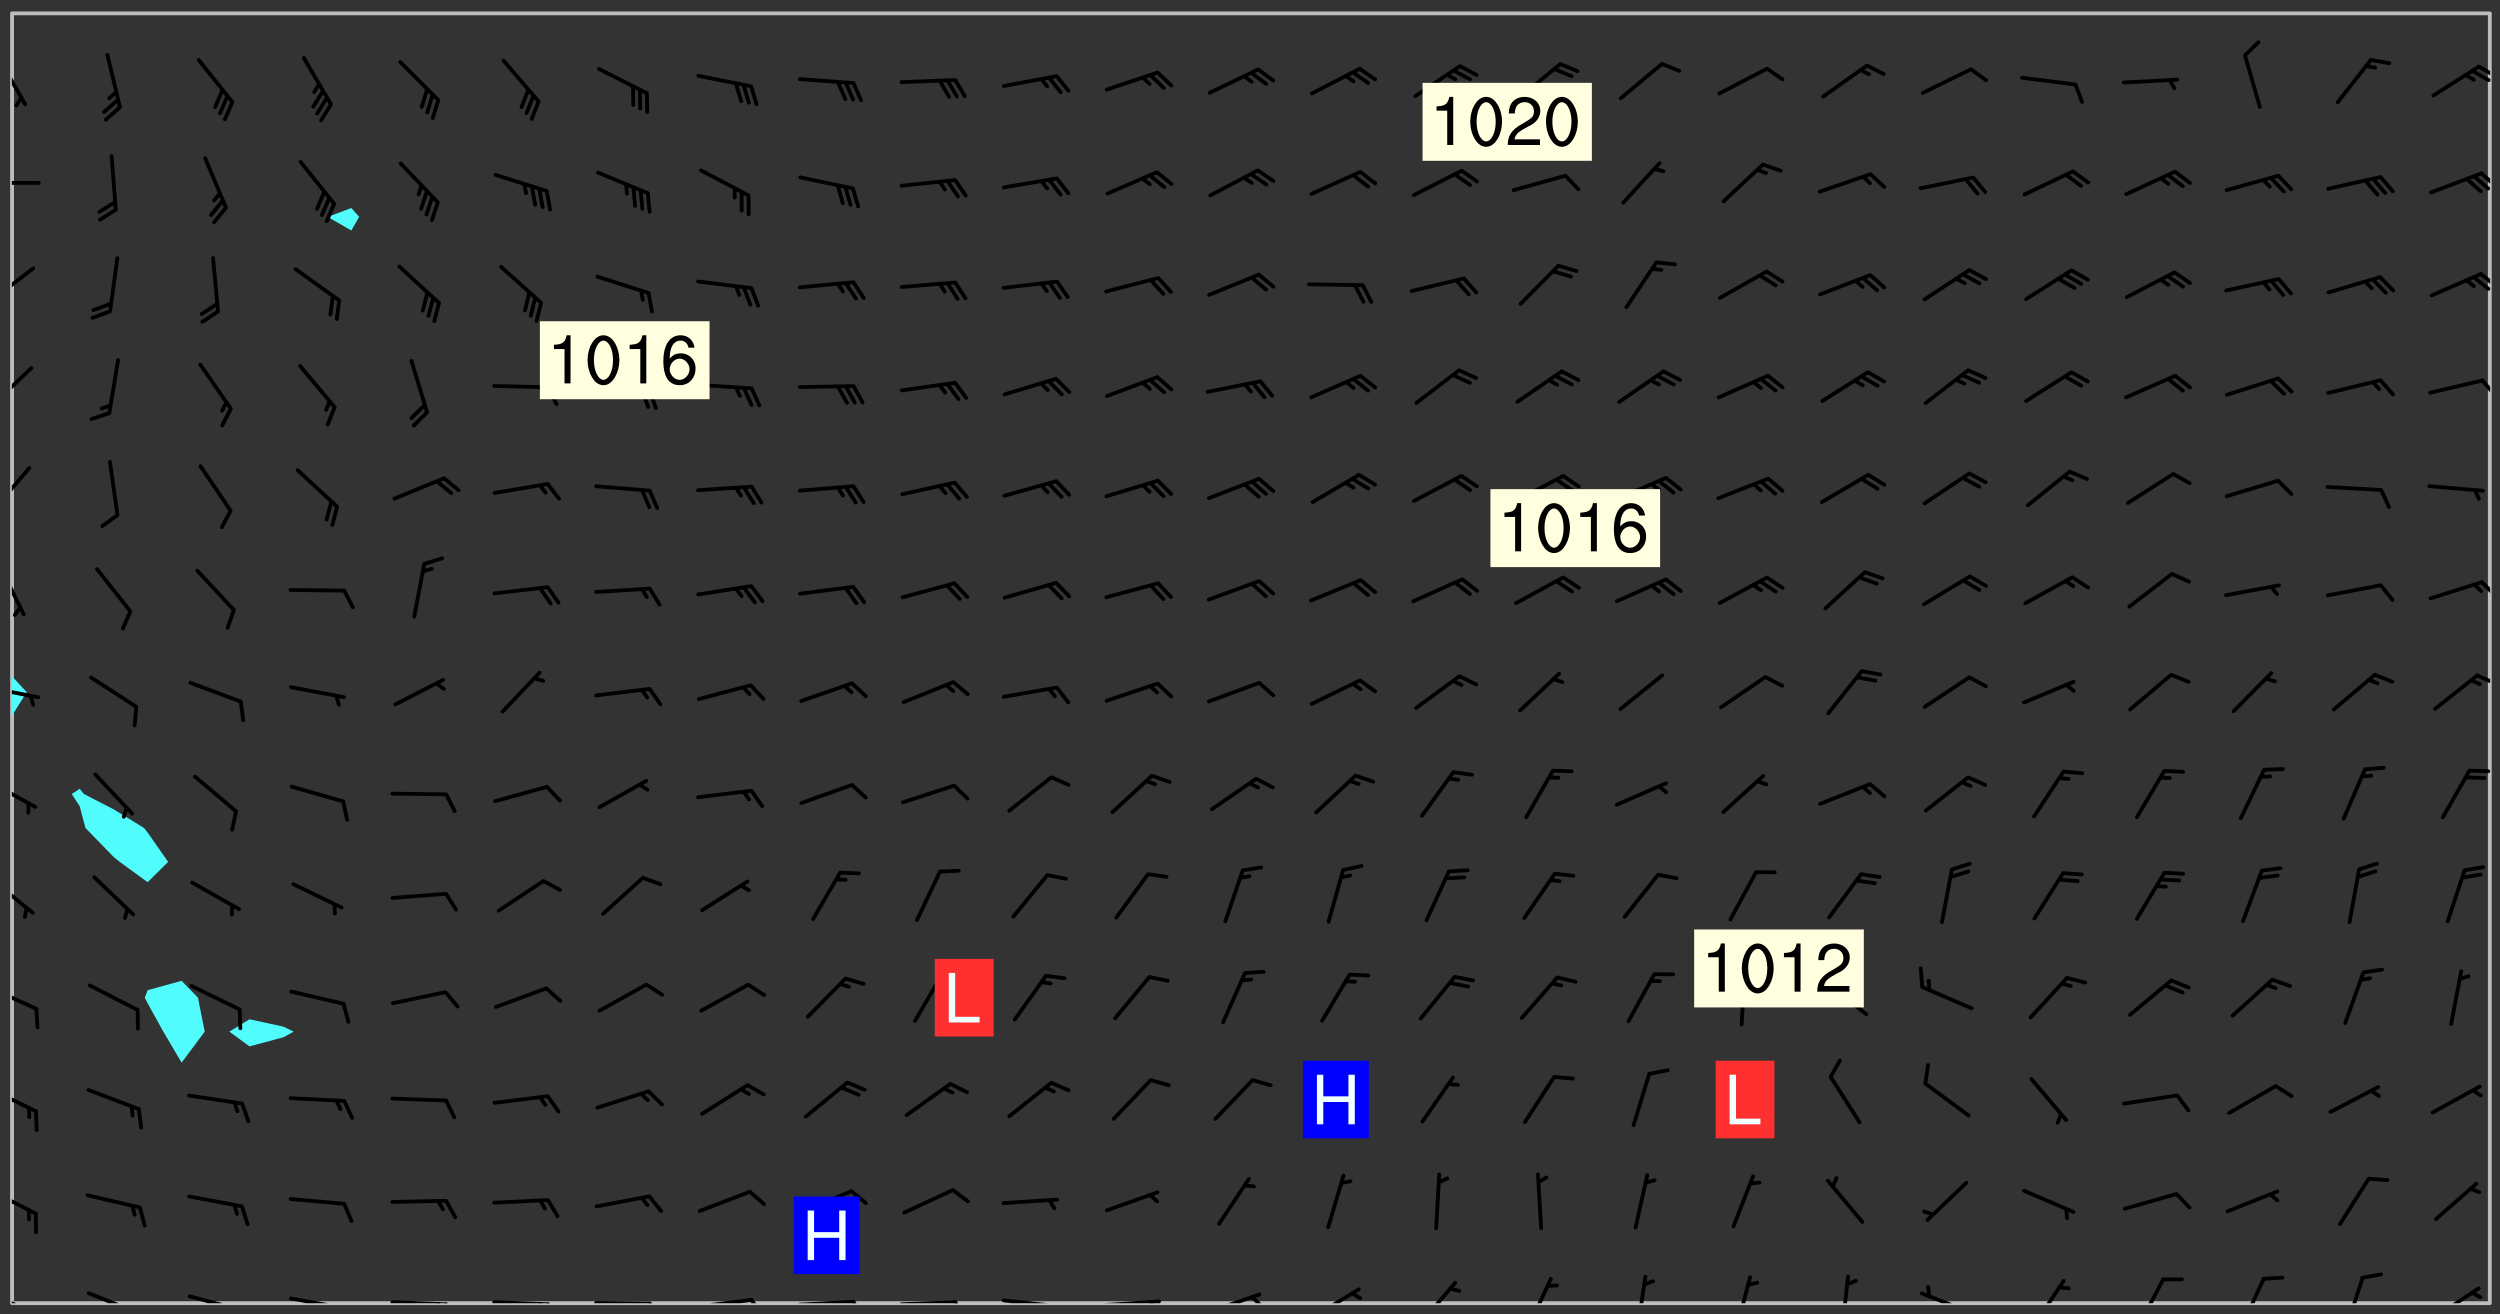 <svg xmlns="http://www.w3.org/2000/svg" role="img" xmlns:xlink="http://www.w3.org/1999/xlink" viewBox="142.45 309.95 326.84 171.84"><rect x="142.45" y="309.95" width="326.84" height="171.84" fill="#333333" stroke="none"/><defs><clipPath id="a"><path d="M144 403h1v77.328h-1zm0 0"/></clipPath><clipPath id="b"><path d="M144 311.672h1V399h-1zm0 0"/></clipPath><clipPath id="c"><path d="M144 311.672h324v168.656H144zm0 0"/></clipPath><clipPath id="d"><path d="M467 311.672h1v168.656h-1zm0 0"/></clipPath><clipPath id="e"><path d="M144 478h4v2.328h-4zm0 0"/></clipPath><clipPath id="f"><path d="M153 478h8v2.328h-8zm0 0"/></clipPath><clipPath id="g"><path d="M166 479h9v1.328h-9zm0 0"/></clipPath><clipPath id="h"><path d="M173 480h2v.328h-2zm0 0"/></clipPath><clipPath id="i"><path d="M172 480h2v.328h-2zm0 0"/></clipPath><clipPath id="j"><path d="M180 479h8v1.328h-8zm0 0"/></clipPath><clipPath id="k"><path d="M187 480h2v.328h-2zm0 0"/></clipPath><clipPath id="l"><path d="M186 480h2v.328h-2zm0 0"/></clipPath><clipPath id="m"><path d="M193 479h9v1.328h-9zm0 0"/></clipPath><clipPath id="n"><path d="M200 480h3v.328h-3zm0 0"/></clipPath><clipPath id="o"><path d="M199 480h2v.328h-2zm0 0"/></clipPath><clipPath id="p"><path d="M206 479h9v1.328h-9zm0 0"/></clipPath><clipPath id="q"><path d="M213 480h3v.328h-3zm0 0"/></clipPath><clipPath id="r"><path d="M212 480h2v.328h-2zm0 0"/></clipPath><clipPath id="s"><path d="M220 480h8v.328h-8zm0 0"/></clipPath><clipPath id="t"><path d="M227 480h2v.328h-2zm0 0"/></clipPath><clipPath id="u"><path d="M233 479h8v1.328h-8zm0 0"/></clipPath><clipPath id="v"><path d="M240 479h3v1.328h-3zm0 0"/></clipPath><clipPath id="w"><path d="M246 479h9v1.328h-9zm0 0"/></clipPath><clipPath id="x"><path d="M253 479h3v1.328h-3zm0 0"/></clipPath><clipPath id="y"><path d="M260 479h8v1.328h-8zm0 0"/></clipPath><clipPath id="z"><path d="M267 479h2v1.328h-2zm0 0"/></clipPath><clipPath id="A"><path d="M273 479h8v1.328h-8zm0 0"/></clipPath><clipPath id="B"><path d="M280 480h2v.328h-2zm0 0"/></clipPath><clipPath id="C"><path d="M286 479h9v1.328h-9zm0 0"/></clipPath><clipPath id="D"><path d="M292 479h2v1.328h-2zm0 0"/></clipPath><clipPath id="E"><path d="M300 478h8v2.328h-8zm0 0"/></clipPath><clipPath id="F"><path d="M305 479h3v1.328h-3zm0 0"/></clipPath><clipPath id="G"><path d="M313 478h8v2.328h-8zm0 0"/></clipPath><clipPath id="H"><path d="M327 477h6v3.328h-6zm0 0"/></clipPath><clipPath id="I"><path d="M342 476h4v4.328h-4zm0 0"/></clipPath><clipPath id="J"><path d="M356 476h2v4.328h-2zm0 0"/></clipPath><clipPath id="K"><path d="M369 476h3v4.328h-3zm0 0"/></clipPath><clipPath id="L"><path d="M383 476h2v4.328h-2zm0 0"/></clipPath><clipPath id="M"><path d="M393 478h8v2.328h-8zm0 0"/></clipPath><clipPath id="N"><path d="M408 477h5v3.328h-5zm0 0"/></clipPath><clipPath id="O"><path d="M421 476h5v4.328h-5zm0 0"/></clipPath><clipPath id="P"><path d="M435 476h4v4.328h-4zm0 0"/></clipPath><clipPath id="Q"><path d="M448 476h4v4.328h-4zm0 0"/></clipPath><clipPath id="R"><path d="M460 478h7v2.328h-7zm0 0"/></clipPath><clipPath id="S"><path d="M144 465h4v4h-4zm0 0"/></clipPath><clipPath id="T"><path d="M144 451h4v5h-4zm0 0"/></clipPath><clipPath id="U"><path d="M144 438h4v5h-4zm0 0"/></clipPath><clipPath id="V"><path d="M144 424h3v6h-3zm0 0"/></clipPath><clipPath id="W"><path d="M144 411h4v5h-4zm0 0"/></clipPath><clipPath id="X"><path d="M465 410h3v2h-3zm0 0"/></clipPath><clipPath id="Y"><path d="M144 399h4v3h-4zm0 0"/></clipPath><clipPath id="Z"><path d="M466 398h2v2h-2zm0 0"/></clipPath><clipPath id="aa"><path d="M144 383h2v8h-2zm0 0"/></clipPath><clipPath id="ab"><path d="M466 385h2v4h-2zm0 0"/></clipPath><clipPath id="ac"><path d="M144 370h3v7h-3zm0 0"/></clipPath><clipPath id="ad"><path d="M144 357h3v7h-3zm0 0"/></clipPath><clipPath id="ae"><path d="M466 359h2v3h-2zm0 0"/></clipPath><clipPath id="af"><path d="M144 344h4v6h-4zm0 0"/></clipPath><clipPath id="ag"><path d="M466 345h2v3h-2zm0 0"/></clipPath><clipPath id="ah"><path d="M465 345h3v3h-3zm0 0"/></clipPath><clipPath id="ai"><path d="M144 333h4v2h-4zm0 0"/></clipPath><clipPath id="aj"><path d="M466 332h2v3h-2zm0 0"/></clipPath><clipPath id="ak"><path d="M144 317h2v7h-2zm0 0"/></clipPath><clipPath id="al"><path d="M466 318h2v3h-2zm0 0"/></clipPath><clipPath id="am"><path d="M465 318h3v3h-3zm0 0"/></clipPath><g id="an" clip-path="url(#clip1)"><path fill="#fff" fill-opacity="0" fill-rule="evenodd" d="M0 0h1000v1000H0zm0 0"/><path fill="#d3d3d3" fill-opacity="0" fill-rule="evenodd" d="M162.152 355.867l-.234.293.059.234.117.172.176.234.293.348.113.059.117-.172.059-.234.176-.176.465-.176h.699l.234.293.289.816.059.176.176.23.352.234.699.699.172.176.234.348.234.41.289.582.41.465.23.234.234.176.117.23.176.293.172 1.164v.234l.059.289.059.117.117.117.348.41.117.172.176.176.176.234.117.172.172.352.059.234.234.406.234-.059-.176.176-.059.93h-.582l-.234-.113-.348.113-.117.117-.059.293-.059.176-.117.172-.465.293-.059.234-.059.113v.645l.059.172v.41l.059.059v.406l.059.406.117.176.059.059.23.641-.059.293v.699l-.059.582v.234l-.059.23-.055.352v1.922l.055.117h.426l-.367.117-.023.352.891 1.168 1.742.539 1.34.359v.539l.09.809.535.715 1.52.27.891-.086.09 1.164.535.18 1.16-.18 2.055-.984 1.16-.363 1.879-.176 1.695-.18-.18.719-1.516.086-1.25.09-.805.27-1.074.809.27.719.535.898-.18.625-.266.809.266 1.078.625.898.805.18 1.25-.18-.266.723.098.504.055.293v.172l.059.293v.406l.176.117.352.117h.406l.293-.176.113-.117.059-.117.117-.23.059-.176.352-.465.23-.176.176-.059.176.059.059.176.117.988.055.469.059.172.117.234.176.059.816.059h.289l.117.234.059.406.059.352v1.105l.117.293.117.348.289.699.176.352.582.754.352.176.172.059.469.234.641.465.348.234.293.176.293.055.23.062.816.348.293.176.113.172.352.352.117.176.523.641v.289l.059.352v.348l.059.352.059.289.117.059.172.059h.176l.582.234.176.117.176.289.176.234.113.234.293.23.117.117v.41l.059.055.289.234.234.117.059.117.117.172.059.117.23.234.059.176.234.059.117.059-.117.113-.059.117v.117l-.117.293-.117.289v.582l.176.117.117.059.059.117.117.117.113.059.176.348.059.352.059.406v.176l-.059.176-.117.699v.172l.117.176.293.293h.406l.176.117.117.172.117.293v.234h-.527l-.23-.234h-.234l-.176.059-.059.699.059.348.117.176.176.41.117.23.289.469.176.055h.523l.234.059.758.641.059.293v.234l.059.059.23.348v.352l-.117.172v.293l.293.289.293.176.172.059.293.176.293.117.582.406.289.234.293.176.219.16.016.012.23.176.641.523.176.234.117.176.176.176.113.172v.641l.117.176.469.117.582.117.234.059.23.113.293.117.113.059.586.352.289.172.176.062.176.055.176.059.699.352.289.176.234.055.289.176.234.117.641.406.293.117.172.059.234.059.41.059.23.059.234.117.059.172-.41.176.469.059.059.293.113.234.176.055.234.059.176.059.406.117.641.234.117.172.059.234v.176l-.059.117-.059.406.234.234.117.059.348.117.641.23.176.117.289.117.176.176.234.465.582 1.105.176.176.348.176.176.117.352.117 1.047.523.234.059.465.113.293.059.465.176.758.582.234.234.348.465.176.176.289.234.816.699.293.176.289.289.293.176.293.289.695.641.176.176.293.234.289.234.469.289.641.582.348.234.234.293.348.348.352.465.934.992.348.406.117.176.234.059.113.117.645.176.23.113.234.059.293.176.23.117.934.699.406.406.234.176.406.176.234.117.816.348.348.234.234.117.293.289.23.117.758.352.352.172.23.059.293.117.234.059.871.176h.816l.469.23.172.059.875.699.465.117.293.059.176.059.23.059.469.059.348.059.352.059.406.059h.293l.172.059v.23l.176.176h.293l.348.059.352.059.699.117h.641l.465-.234.293-.176.172-.117.41-.172.289-.176.934-.465.469-.293.523-.293.465-.172.465-.176 1.051-.465.289-.117.41-.117.289-.117.527-.176 1.516-.699.582-.348.289-.059.293-.059.348-.117.875-.23.352-.117h.113l.234-.059.875-.234.234-.059h.812l.352-.059.816-.117.172-.059.352-.055.293-.059.23-.059.816-.176.176-.059h.348l.234-.059.465-.117.758-.172.234-.059h.348l.41-.117.289-.059 1.285-.059h.289l.41-.059.23-.059h.176l.875-.117h.406l.41-.117h.348l.352-.113.871-.059h1.75l1.047.289.41.117.289.117.352.117.289.117 1.051.172.289.059h.293l.293.059.172.059.41.059.172.059.117.059h.117l.117.059.352.059h.113l.41.066 1.922.395 1.926.395 1.52.449 1.695.719 2.145.805 1.605-.719 1.43-.805 1.16-1.078 1.25-.449 3.035-.719 1.875-.359 2.145-1.348 2.234-1.254 2.5-1.258 1.695-.449 1.785-.18 1.16-.27.625.539 1.34-.27.715-.988.984-1.344.445-.18.805-.359 1.875-.539 1.785-.449 1.25-.27 1.16-.09 1.699-.09 1.961-.27 1.25-.09h.539l.625-.09h.891l2.145-.18 2.41-.18 2.59-.09 1.695.18 1.609.09 1.43.359 1.16.719 1.875.988 1.16 1.527.266.715.629.09.355.898.535.539.535 1.527 1.074.359h.535l-.805.535.09 1.707.715 2.695.891.805.895.988.715 1.258 1.785.539 1.52-.18.355 1.344 1.609-.805.98-.539.27.27.316-.215.219-.145.801.449.449-.359h.355l.535-.27.539-.719.535-.27.625-.988 1.16.449.84.371 1.395.617 1.695-.18h1.605l1.785.09.18-1.707.535-1.344.805.27.492.848.402.406-.09.539v.359l.715.449.711-.27h1.43l.359.988.445 1.258.715 1.344 1.25.629 1.695.629.715-.18.18-.539.98-.09.449.359.086 1.258-.266.629-.535.18v.539l.715.984.266.539.984.988.801 1.078-.266.359-.09.898-.625 2.332-.355 2.066-.09 1.793-.18.719-.09.539v1.438l-.98 1.883-.359 1.707-.535.898-.805 1.168-.266.539 2.055 1.254.086.359-.355.539-.09-.18v.809l.09 1.438-.445.715-1.074.094-.266.715.535.898.805.719 1.16.809 1.34.27.445.359-.355.449-1.789-.09-1.25-.449-.715-.719-.625-.09-.176 3.59-.188 1.309h89.359V311.703h-55.27v49.082l.762.125 3.289.543 2.023 2.836v2.754l2.352.332 2.348.332h4.051l-1.379 4.16-2.023.707-2.023.703-.543.344-2.594 1.617-.188.117-2.023-2.078-.73-2.742-2.672-2.078-1.375-3.5-.066-.082-1.957-2.672 2.75-1.418v-49.082H294.422v91.414l.117.031.133.012.074.074.105.047.09.059.086.059.09.059.297.297.059.09.031.117.027.117.016.137-.031.117-.059.09-.059.086-.043.105-.047.102-.027.121v.145l.176.27.148.148.074.086.074.074.043.105.062.09.059.086.043.105.059.09.047.102.043.105.059.086.117.18.074.074.062.086.059.09.043.105.059.09.059.086.062.09.059.09.043.102.117.18.074.074.059.086.074.074.09.059.105.047h.148l.133-.016.133.016.102-.047.074-.074.047-.102-.016-.133v-.148l-.047-.105-.027-.117-.047-.102-.027-.121-.043-.102-.062-.09-.043-.102-.043-.105-.031-.117-.016-.133-.012-.137.086-.059.059-.086.121-.031.043.105.016.133v.117l.059.102.059.09.09.059.148.148.059.09.043.105-.012.102.086.059.105.047.086.059.09.059.074.074-.117.027-.105.047-.086.059-.074.074-.059.09-.062.086-.027.121-.047.102-.043.105-.031.117-.012.133-.016.133v.148l.027.117.047.105.043.102.059.09.074.074.09.059.074.074.09.059.059.09.043.105.047.102.117.031.133.016h.148l.117-.031.105.043.043.105.047.102.027.121L299.5 410l.027.117.031.121.027.117.105.043.102.047.133-.016.148.148.062.086.074.074.07.074.09.062.105.043.102.043.117.031.137.016.117-.031.074-.074.027-.117-.012-.133-.031-.121-.027-.117.043-.105h.117l.09.062.117.027h.148l.133.016h.148l.133.016.133-.016h.148l.133-.016.133-.012.137.012.117-.027.133-.016.191-.059-.059.176-.016.133-.027.121-.016.133-.059.086-.133.016-.105.047-.105.043-.117.031-.117.027-.266.031h-.148l-.133.016-.074.074.059.086.148.148.117.18.074.07.09.062.09.059.086.059.09.059.102.043.105.062.105.043.086.059.105.047.102.043.18.117.059.09-.043.102-.047.105.016.133.223.223.059.09.043.102.031.121.043.102.016.133.031.117.012.137.031.117.148.148.102.043.105.043.117.031.133.016.137.016h.117l.117-.031.09-.059.043-.105.047-.102.043-.105.031-.117.012-.133v-.148l-.012-.133-.016-.133-.031-.117-.043-.105-.047-.105-.043-.102-.043-.105-.016-.133.016-.133.027-.117.031-.117.027-.121.047-.102.09-.059.086-.062.074-.074.09-.059.223-.223.059-.086.074-.074.117-.18.059-.086v-.148l-.074-.074-.102-.047-.105-.043-.102-.043-.059-.09-.047-.105-.027-.117.09-.059.117-.031.102-.043.18-.117.148-.148.012-.133-.012-.105-.09-.059-.133.016h-.148l-.133.016-.133-.016-.121-.031-.086-.059-.074-.074-.059-.09-.062-.086-.117-.18-.059-.086.031-.121.086-.059.121-.031.059-.086v-.121l-.031-.117-.059-.09-.059-.086-.047-.105-.027-.117-.016-.133.059-.09.074-.074.09-.059.117-.18.074-.074.059-.086.148-.148.121-.031.133-.016.133.016.074.074.043.105.016.133-.031.117-.117.031-.133.012-.148.148-.043.105-.047.102-.027.121-.031.117v.148l.031.117.043.105.059.09.074.07.074.074.117.031.121.027.117-.027.133-.016h.117l.09.059.074.074.047.105.059.086.102.047.133.016.105.043.086.059-.012.105-.074.074-.18.117-.059.09-.09.059-.07.074-.074.074-.062.09-.027.117-.016.133.016.133-.016.133v.148l.016.133.027.117.031.121.074.074.09.059.086.059.09.059.117.031v.086l-.102.047-.09.059-.266.031-.117.027h-.148l-.105.043-.102.047-.059.09-.062.234-.012.133-.031.121-.016.133v.293l-.012.133.012.137.016.133.133.016.133.012.121.031.086.059.074.074.047.105.043.102.016.133v.445l-.016.133v.445l.031.266.027.117.016.133.031.117.086.211.031.266v.148l-.031.117-.027.117-.031.121-.027.117-.031.117-.031.121-.012.133-.016.133.09.059.117-.031.102.016.047.105-.031.266v.441l-.043.105-.047.105-.043.102-.043.105-.059.086-.031.121-.043.117-.031.117-.016.133.016.133.059.09.105.047.086.059.059.086-.012.137-.031.117-.043.102v.445l-.016.133v.148l-.031.117-.043.105-.027.117-.047.105-.043.102-.031.121-.027.117-.031.133-.031.117-.027.117-.043.105-.031.117-.031.121-.012.133-.016.133v.297l.027.117v.148l.047.398.027.117.059.09.121.031h.148l.133-.016.059.09v.117l-.059.09-.09.059-.102.043-.105.047-.09.059-.086.059-.137.016-.117-.031-.133-.016-.102.047-.062.086-.012.137-.016.133-.031.117-.027.117-.016.133-.031.121v.297l.016.133.031.117v.148l.012.133v.148l-.027.117-.047.102-.027.121-.031.117-.059.09-.074.074-.102.043-.105.047-.117.027-.121.031-.102-.047.059-.086.105-.047.027-.117.031-.117.027-.121.031-.117v-.148l.016-.133-.031-.117-.043-.105-.105.016-.074.074-.102.043-.09.062-.074.074-.043.102-.016.133-.031.117L304.25 426l-.031.117-.027.117-.031.121-.027.117-.031.117-.043.105-.09.059h-.09l-.117-.031-.031-.086.016-.137-.031-.117v-.148l-.012-.133v-.148l-.062-.234-.027-.121-.043-.102-.047-.105-.059-.086-.059-.09-.043-.105-.062-.086-.148-.148-.07-.074-.105-.047-.105-.043-.102-.043-.297-.297-.09-.074-.086-.059-.105-.043-.09-.062-.086-.059-.105-.043-.09-.059-.086-.062-.074-.07-.105-.047-.086-.059-.105-.043-.09-.062-.102-.043-.105-.043-.086-.059-.105-.047-.105-.043-.102-.047-.09-.059-.102-.043-.105-.043-.09-.062-.117-.027-.133-.016-.133.016H299.75l-.133.016-.117-.031-.09-.059-.074-.074-.09-.059-.102-.047h-.148l-.121-.027-.102-.043-.074-.074-.117-.18-.09-.059-.102-.043-.09-.062-.105-.043-.09-.059-.086-.059-.105-.047-.059-.086-.059-.09-.043-.105-.047-.102-.074-.074-.086-.059-.074-.074-.09-.059-.223-.223-.043-.105-.031-.266.105-.043h.145l.105.043.074.074.09.059.086.059.105.047.09.059.148.148.07.074.148.148.062.086.074.074.086.059.074.074.09.062.09.059.086.059.27.176.102.047.105.043.102.043.047-.074.059-.086.074-.074.07-.074.105.043.074.074.059.09.043.102.047.105.043.105.121.027.117-.027.074-.09.043-.105.059-.09.074-.074.105-.043.117-.027.133.012.09.059.148.148.059.09.043.105.047.102.043.105.043.102.105.047.105.043.133.016.086-.059.059-.09.074-.074.105-.043.117.027.105.047.102.043.105.043.102.047.18.117v.117l-.016.133.016.133.016.137.059.086.102.047.121.027.117.031h.148l.117-.031.059-.09.18-.117.059-.09.074-.074.059-.086.117-.18.18-.117.117.031.09.059.043.074-.016.133v.117l.09.059h.148l.133-.016.133-.012.266-.031.105-.043.117-.031.121-.027.074-.074.07-.074.062-.09-.016-.105-.047-.102-.102-.043-.105-.016-.117.027-.266.031h-.148l-.074-.074-.09-.059-.117-.031-.117-.027-.133-.016h-.148l-.133.016h-.297l-.105-.047-.148-.148-.043-.102-.059-.09.223-.223.086-.059.105-.043.117-.031.133-.016.133.016.137.016.102.043.133-.012.09-.062.102-.043.062-.09-.047-.102-.09-.059-.117-.031-.102-.043-.059-.09-.062-.09v-.117l.016-.133.105-.047.074-.07v-.121l-.09-.059-.031-.117.09-.059.074-.074.043-.105.059-.09.047-.102.016-.133v-.148l-.047-.105-.043-.102-.09-.059-.133-.016-.102-.043-.137-.016-.117-.031h-.445l-.133-.016-.133-.012-.133-.016-.117-.031h-.148l-.133-.016-.133-.012-.266-.031-.121-.043-.086-.059-.074-.074v-.148l.012-.133.105-.047.102-.043.133-.016h.152l.133-.016h.293l.121.031.102.043.09.059.234.062.121-.047.09-.059.102-.043.133-.016.105.043.102.047.133.012.121-.027h.145l.121-.031.117-.027.105-.047.074-.074.086-.059.148-.148.059-.086.047-.105.027-.117.016-.105-.102-.043-.09-.059-.117-.031-.105-.043-.09-.062-.074-.086-.074-.074-.102-.043-.105-.047-.102-.043-.059-.09-.047-.102-.086-.211-.062-.086-.059-.09-.074-.074-.086-.059h-.27l-.117.031-.09.059-.102.043-.133.016-.105-.016-.027-.117-.062-.09-.117-.031-.102-.043-.148-.148-.031-.117-.016-.105.074-.074.18-.117.117-.027.117-.031.137.016.102.043.105.043.102.047.105.043.117.031.133.016.117.027.133.016.105-.016.09-.059-.074-.074-.105-.043-.074-.074-.074-.09-.148-.148-.086-.059-.09-.059-.074-.074-.09-.059-.102-.047-.121-.027-.102-.047-.105-.043-.117-.031-.102-.043-.121-.031h-.148l-.117.031-.105.043-.086.062-.18.117-.086.059-.09.059-.105.047-.086.059-.105.043-.102.043-.105.047-.074.074-.059.09-.059.086-.047.105-.059.086-.074.074-.133-.012-.117-.031h-.117l-.074.074-.09.059-.074.074-.09.059-.086.059-.105.047-.102.043-.137.016-.102-.043-.148-.148-.105-.047h-.086l-.105.047-.102.043-.121.031-.117-.031-.074-.074v-.117l.031-.121.074-.07.059-.09.074-.074.117-.031.105-.043h.293l.133-.016.137-.016.102-.043.09-.059.102-.047.09-.059.133-.012.09.059.133.012.09-.059.086-.059.105-.043.09-.059.086-.062.09-.059.148-.148.059-.086.059-.09.105-.043.133-.016.117.027.121.031.059-.059.059-.09.031-.266.027-.117.105.012.133.016.102-.043.09-.059.059-.09.074-.074.059-.09.047-.102.012-.133-.012-.133-.047-.105-.148-.148-.059-.09-.059-.086-.043-.105v-.445l.016-.133v-.148l.012-.133-.059-.059-.09.059-.102-.043-.18-.117-.086-.059-.062-.09-.059-.09-.074-.074-.086-.059-.121.031-.102.012-.105.047-.086.059-.105.043-.148.148-.09.059-.086.059-.09.062-.105.043-.133.016v-.121l.105-.043.117-.031.074-.07.043-.105v-.148l-.027-.117-.148-.148-.133-.016h-.148l-.117.031-.105.043-.102.043-.09.062-.117.027-.074-.074.012-.133-.043-.102-.043-.105-.09-.059-.117.027-.121.031-.117.031-.102.043-.121.031-.102.043-.105.043-.09.059-.102.016v-.117l.016-.133-.059-.09-.074.043-.148.148-.059.09-.074.074-.047.105-.043.102-.074.074-.059.09-.074.074-.059.086-.074.074-.09.062-.074.07-.074.074-.102.016-.133.016-.105-.043v-.121l.148-.148.043-.102.059-.09.047-.102.043-.105.059-.09.031-.117.043-.102.031-.121.027-.117.047-.105.043-.102.043-.105.074-.07.09-.062.09-.059.102-.043h.297l.266-.031.105-.043-.074-.074-.117-.031-.105-.043-.09-.059-.102-.047-.09-.059-.102-.043-.105-.043-.09-.062-.086-.059-.105-.043-.102-.043-.121-.031-.117-.031-.102-.043L297.5 410.25l-.102-.043-.09-.059-.043-.105-.016-.133.102-.043.133-.016.137.016.133-.016.102-.043.059-.09.016-.105-.09-.059-.074-.074-.102-.043-.09-.059-.148-.148-.043-.105-.016-.133v-.293l-.059-.09-.09-.059-.074-.074-.043-.105-.031-.117-.059-.09-.074-.074-.117-.027-.074-.074-.09-.059-.09-.062-.086-.059-.074-.074-.059-.086-.047-.105-.086-.059-.148-.148-.195-.059-.133.016-.102.043-.074.074-.047.102-.043.105-.059.09-.059.086-.297.297-.09.059h-.086l-.062-.086-.043-.105.031-.117.059-.09.027-.117-.012-.133-.09-.062-.105.047-.117.027-.117.031-.27.176-.102.047-.117.027-.105.047-.09.059-.102.043-.059-.086-.047-.105.016-.133.047-.105.07-.074.074-.07.059-.09v-.148l-.043-.105h-.238l-.102.047-.031.117-.027.117-.031.121-.074.043-.133.016-.074-.047-.043-.102-.043-.105-.047-.102-.043-.105-.121.031-.102.043-.133.016-.117.031-.105.043-.09.059-.102.047-.121.027-.133.016-.102-.043-.059-.09-.047-.105-.043-.102-.043-.105v-.117l.059-.09.086-.059.18-.117.102-.047.105-.043.105-.059.102-.043.09-.062.102-.043.105-.059.102-.047.09-.059.105-.043.102-.043.09-.062.102-.043.137-.016.117.031.102.043.121.031.102.043.105.047.102.043.105.043.102.047.105.043.102.043.105.047.086.059.105.043.117.031.105.043.102.047.09.059.105.043.102.043.105.047.117.027.102.047.121.027h.148l.086-.059.016-.102.059-.09-.027-.117-.074-.074-.117-.18-.074-.074-.09-.074-.18-.117-.086-.059-.105-.043-.102-.047-.27-.176-.059-.09-.074-.074-.059-.09-.043-.102-.031-.117-.016-.137v-.562l-.012-.133-.016-.133-.031-.117-.016-.133-.012-.133-.031-.121-.223-.223-.059-.086-.016-.105.031-.117.133-.016v-91.414H172.992v1.453l-.059.234-.352 1.051-.172.523-.117.348-.176.41-.117.172-.234.293-.23.059h-.352l-.117.059-.23.406v.293l.117.176.23.23.117.234.641.758.293.465.176.234.23.352.234.348.641.816.176.465.172.41.117.695.176.469.117 1.398.059.465v.875l.117 1.047v4.781l-.059.465-.352 1.281-.176.523-.113.41-.352.93L172.934 336l-.234.582-.117.176-.172.348-.176.406-.352.816-.059.293-.113.293-.117.289-.059.176-.117.875-.059.406-.059.117-.059.176-.059.172-.23.527-.117.172v.234l-.117.234-.059.172-.176.586v.289l-.059.176v.293l-.059.113-.059.527v.172l-.055.234v2.621l-.176.816-.117.176-.176.234-.117.172-.113.234-.586.934-.23.289-.293.465-.176.234-.289.352-.352.699-.113.23-.176.41-.176.23-.406.527-.816.699-.293.172-.289.234-.176.117-.176.176-.523.406-.527.176-.172.176-.234.055-.641.176h-.758m12.211 31.023l-1.074.449.359.895 1.25-.715.445-.539-.98-.09"/><path fill="#d3d3d3" fill-opacity="0" fill-rule="evenodd" d="M201.508 416.598h-.895l.449.629.98.359.805-.09.445-.988-.176.09-.715-.355-.895.355m154.621 59.07l-.059-.523v-.293l.113-.293.059-.23.469-.469h.113l.117-.113.117-.059h.176l.234-.059h.348l.234.059.117.059.23.172.059.176.117.582v.293l-.117.176-.172.289-.176.176-.527.523-.23.234-.117.059h-.176l-.117-.059-.406-.293-.176-.117-.117-.059-.059-.113-.055-.117m6.641-10.957l-.059-.172v-1.109l.059-.172.176-.059.172-.059h.176l.234-.059.117.059.059.699-.059.172-.117.176-.117.059-.234.523-.113.059h-.234l-.059-.117m9.613-14.391l-.117-.176v-.699l.293-.875.117-.172.176-.352.113-.23.117-.293.352-.758.117-.23.172-.234h.176l.117-.059h.641l.117.059.234.234.172.113.352.293.117.117.113.176v.113l.117.059.117.117v.699l-.059.176v.23l-.059.176-.348 1.051-.117.23-.117.234-.117.059-.23.234-.641.289h-.875l-.41-.117-.641-.465"/><path fill="none" stroke="#bebebe" stroke-linecap="round" stroke-linejoin="round" stroke-miterlimit="10" stroke-width=".5" d="M467.957 311.695H144.027v168.625h323.93v-168.625"/><g clip-path="url(#a)"><path fill="#fff" fill-opacity="0" fill-rule="evenodd" d="M144 475.891v4.438h.004H144v-76.793 72.355"/></g><g clip-path="url(#b)"><path fill="#fff" fill-opacity="0" fill-rule="evenodd" d="M144 396v2.359-86.688h.004H144V396"/></g><path fill="#50fcfc" fill-rule="evenodd" d="M144 398.359v5.176l.004-.008v-5.168H144"/><g clip-path="url(#c)"><path fill="#fff" fill-opacity="0" fill-rule="evenodd" d="M144.004 480.328v-76.801l1.941-3.09-1.941-2.078v-86.688h8.871v101.398l-1.043.684 1.043 1.617.742 2.82 3.699 3.801.789.637 3.648 2.656 2.676-2.656-2.676-3.836-.48-.602-3.957-2.43-3.895-2.008-.547-.684V311.672h13.316v126.5l-4.438 1.227-.375.984.375.73 2.047 3.707 2.391 4.055 3.02-4.055-.883-4.438-2.137-2.211v-126.5h8.875v131.531l-2.637 1.617 2.637 1.926 4.441-1.191 1.34-.734-1.34-.652-4.441-.965V311.672h13.316v25.473l-3.102 1.156 3.102 1.781 1.02-1.781-1.02-1.156v-25.473H467.996v168.656H144.004"/></g><path fill="#50fcfc" fill-rule="evenodd" d="M145.945 400.438l-1.941 3.09v-5.168l1.941 2.078m6.93 14.934l-1.043-1.617 1.043-.684.547.684 3.895 2.008 3.957 2.43.48.602 2.676 3.836-2.676 2.656-3.648-2.656-.789-.637-3.699-3.801-.742-2.82m8.879 25.742l-.375-.73.375-.984 4.438-1.227 2.137 2.211.883 4.438-3.02 4.055-2.391-4.055-2.047-3.707m13.312 5.633l-2.637-1.926 2.637-1.617 4.441.965 1.34.652-1.34.734-4.441 1.191m13.316-106.664l-3.102-1.781 3.102-1.156 1.02 1.156-1.02 1.781"/><g clip-path="url(#d)"><path fill="#fff" fill-opacity="0" fill-rule="evenodd" d="M467.996 480.328H468V311.672h-.004H468v168.656h-.004"/></g><g clip-path="url(#e)"><path fill="none" stroke="#000" stroke-linecap="round" stroke-linejoin="round" stroke-miterlimit="10" stroke-width=".5" d="M147.168 481.848l-6.336-3.035"/></g><g clip-path="url(#f)"><path fill="none" stroke="#000" stroke-linecap="round" stroke-linejoin="round" stroke-miterlimit="10" stroke-width=".5" d="M160.578 481.633l-6.523-2.609"/></g><g clip-path="url(#g)"><path fill="none" stroke="#000" stroke-linecap="round" stroke-linejoin="round" stroke-miterlimit="10" stroke-width=".5" d="M174.023 481.242l-6.785-1.824"/></g><g clip-path="url(#h)"><path fill="none" stroke="#000" stroke-linecap="round" stroke-linejoin="round" stroke-miterlimit="10" stroke-width=".5" d="M174.023 481.242l.551 2.391"/></g><g clip-path="url(#i)"><path fill="none" stroke="#000" stroke-linecap="round" stroke-linejoin="round" stroke-miterlimit="10" stroke-width=".5" d="M173.035 480.977l.277 1.195"/></g><g clip-path="url(#j)"><path fill="none" stroke="#000" stroke-linecap="round" stroke-linejoin="round" stroke-miterlimit="10" stroke-width=".5" d="M187.402 480.949l-6.914-1.238"/></g><g clip-path="url(#k)"><path fill="none" stroke="#000" stroke-linecap="round" stroke-linejoin="round" stroke-miterlimit="10" stroke-width=".5" d="M187.402 480.949l.754 2.336"/></g><g clip-path="url(#l)"><path fill="none" stroke="#000" stroke-linecap="round" stroke-linejoin="round" stroke-miterlimit="10" stroke-width=".5" d="M186.398 480.77l.375 1.168"/></g><g clip-path="url(#m)"><path fill="none" stroke="#000" stroke-linecap="round" stroke-linejoin="round" stroke-miterlimit="10" stroke-width=".5" d="M200.77 480.473l-7.02-.285"/></g><g clip-path="url(#n)"><path fill="none" stroke="#000" stroke-linecap="round" stroke-linejoin="round" stroke-miterlimit="10" stroke-width=".5" d="M200.77 480.473l1.066 2.211"/></g><g clip-path="url(#o)"><path fill="none" stroke="#000" stroke-linecap="round" stroke-linejoin="round" stroke-miterlimit="10" stroke-width=".5" d="M199.75 480.43l.531 1.105"/></g><g clip-path="url(#p)"><path fill="none" stroke="#000" stroke-linecap="round" stroke-linejoin="round" stroke-miterlimit="10" stroke-width=".5" d="M214.086 480.465l-7.023-.273"/></g><g clip-path="url(#q)"><path fill="none" stroke="#000" stroke-linecap="round" stroke-linejoin="round" stroke-miterlimit="10" stroke-width=".5" d="M214.086 480.465l1.066 2.211"/></g><g clip-path="url(#r)"><path fill="none" stroke="#000" stroke-linecap="round" stroke-linejoin="round" stroke-miterlimit="10" stroke-width=".5" d="M213.066 480.426l.531 1.105"/></g><g clip-path="url(#s)"><path fill="none" stroke="#000" stroke-linecap="round" stroke-linejoin="round" stroke-miterlimit="10" stroke-width=".5" d="M227.402 480.367l-7.023-.078"/></g><g clip-path="url(#t)"><path fill="none" stroke="#000" stroke-linecap="round" stroke-linejoin="round" stroke-miterlimit="10" stroke-width=".5" d="M227.402 480.367l1.129 2.18"/></g><g clip-path="url(#u)"><path fill="none" stroke="#000" stroke-linecap="round" stroke-linejoin="round" stroke-miterlimit="10" stroke-width=".5" d="M240.691 479.895l-6.973.867"/></g><g clip-path="url(#v)"><path fill="none" stroke="#000" stroke-linecap="round" stroke-linejoin="round" stroke-miterlimit="10" stroke-width=".5" d="M240.691 479.895l1.41 2.008"/></g><g clip-path="url(#w)"><path fill="none" stroke="#000" stroke-linecap="round" stroke-linejoin="round" stroke-miterlimit="10" stroke-width=".5" d="M254.027 480.145l-7.016.367"/></g><g clip-path="url(#x)"><path fill="none" stroke="#000" stroke-linecap="round" stroke-linejoin="round" stroke-miterlimit="10" stroke-width=".5" d="M254.027 480.145l1.266 2.102"/></g><g clip-path="url(#y)"><path fill="none" stroke="#000" stroke-linecap="round" stroke-linejoin="round" stroke-miterlimit="10" stroke-width=".5" d="M267.348 480.199l-7.023.262"/></g><g clip-path="url(#z)"><path fill="none" stroke="#000" stroke-linecap="round" stroke-linejoin="round" stroke-miterlimit="10" stroke-width=".5" d="M267.348 480.199l1.23 2.121"/></g><g clip-path="url(#A)"><path fill="none" stroke="#000" stroke-linecap="round" stroke-linejoin="round" stroke-miterlimit="10" stroke-width=".5" d="M280.645 480.707l-6.988-.754"/></g><g clip-path="url(#B)"><path fill="none" stroke="#000" stroke-linecap="round" stroke-linejoin="round" stroke-miterlimit="10" stroke-width=".5" d="M280.645 480.707l.914 2.277"/></g><g clip-path="url(#C)"><path fill="none" stroke="#000" stroke-linecap="round" stroke-linejoin="round" stroke-miterlimit="10" stroke-width=".5" d="M293.973 480.094l-7.012.469"/></g><g clip-path="url(#D)"><path fill="none" stroke="#000" stroke-linecap="round" stroke-linejoin="round" stroke-miterlimit="10" stroke-width=".5" d="M292.953 480.164l.645 1.043"/></g><g clip-path="url(#E)"><path fill="none" stroke="#000" stroke-linecap="round" stroke-linejoin="round" stroke-miterlimit="10" stroke-width=".5" d="M307.105 479.191l-6.648 2.273"/></g><g clip-path="url(#F)"><path fill="none" stroke="#000" stroke-linecap="round" stroke-linejoin="round" stroke-miterlimit="10" stroke-width=".5" d="M306.137 479.523l.898.84"/></g><g clip-path="url(#G)"><path fill="none" stroke="#000" stroke-linecap="round" stroke-linejoin="round" stroke-miterlimit="10" stroke-width=".5" d="M320.102 478.512l-6.012 3.637"/></g><path fill="none" stroke="#000" stroke-linecap="round" stroke-linejoin="round" stroke-miterlimit="10" stroke-width=".5" d="M319.227 479.039l1.055.629"/><g clip-path="url(#H)"><path fill="none" stroke="#000" stroke-linecap="round" stroke-linejoin="round" stroke-miterlimit="10" stroke-width=".5" d="M332.699 477.66l-4.574 5.336"/></g><path fill="none" stroke="#000" stroke-linecap="round" stroke-linejoin="round" stroke-miterlimit="10" stroke-width=".5" d="M332.031 478.438l1.199.266"/><g clip-path="url(#I)"><path fill="none" stroke="#000" stroke-linecap="round" stroke-linejoin="round" stroke-miterlimit="10" stroke-width=".5" d="M345.203 477.141l-2.953 6.375"/></g><path fill="none" stroke="#000" stroke-linecap="round" stroke-linejoin="round" stroke-miterlimit="10" stroke-width=".5" d="M344.773 478.066l1.223-.066"/><g clip-path="url(#J)"><path fill="none" stroke="#000" stroke-linecap="round" stroke-linejoin="round" stroke-miterlimit="10" stroke-width=".5" d="M357.566 476.855l-1.051 6.949"/></g><path fill="none" stroke="#000" stroke-linecap="round" stroke-linejoin="round" stroke-miterlimit="10" stroke-width=".5" d="M357.414 477.867l1.156-.41"/><g clip-path="url(#K)"><path fill="none" stroke="#000" stroke-linecap="round" stroke-linejoin="round" stroke-miterlimit="10" stroke-width=".5" d="M371.25 476.93l-1.789 6.797"/></g><path fill="none" stroke="#000" stroke-linecap="round" stroke-linejoin="round" stroke-miterlimit="10" stroke-width=".5" d="M370.988 477.918l1.195-.281"/><g clip-path="url(#L)"><path fill="none" stroke="#000" stroke-linecap="round" stroke-linejoin="round" stroke-miterlimit="10" stroke-width=".5" d="M384.055 476.836l-.766 6.984"/></g><path fill="none" stroke="#000" stroke-linecap="round" stroke-linejoin="round" stroke-miterlimit="10" stroke-width=".5" d="M383.941 477.852l1.141-.453"/><g clip-path="url(#M)"><path fill="none" stroke="#000" stroke-linecap="round" stroke-linejoin="round" stroke-miterlimit="10" stroke-width=".5" d="M393.715 479.051l6.543 2.555"/></g><path fill="none" stroke="#000" stroke-linecap="round" stroke-linejoin="round" stroke-miterlimit="10" stroke-width=".5" d="M394.664 479.422l-.141-1.219"/><g clip-path="url(#N)"><path fill="none" stroke="#000" stroke-linecap="round" stroke-linejoin="round" stroke-miterlimit="10" stroke-width=".5" d="M412.25 477.406l-3.898 5.848"/></g><path fill="none" stroke="#000" stroke-linecap="round" stroke-linejoin="round" stroke-miterlimit="10" stroke-width=".5" d="M411.684 478.258l1.219.121"/><g clip-path="url(#O)"><path fill="none" stroke="#000" stroke-linecap="round" stroke-linejoin="round" stroke-miterlimit="10" stroke-width=".5" d="M425.25 477.219l-3.266 6.223"/></g><path fill="none" stroke="#000" stroke-linecap="round" stroke-linejoin="round" stroke-miterlimit="10" stroke-width=".5" d="M425.25 477.219l2.453-.016"/><g clip-path="url(#P)"><path fill="none" stroke="#000" stroke-linecap="round" stroke-linejoin="round" stroke-miterlimit="10" stroke-width=".5" d="M438.395 477.133l-2.926 6.391"/></g><path fill="none" stroke="#000" stroke-linecap="round" stroke-linejoin="round" stroke-miterlimit="10" stroke-width=".5" d="M438.395 477.133l2.449-.145"/><g clip-path="url(#Q)"><path fill="none" stroke="#000" stroke-linecap="round" stroke-linejoin="round" stroke-miterlimit="10" stroke-width=".5" d="M451.332 476.988l-2.172 6.68"/></g><path fill="none" stroke="#000" stroke-linecap="round" stroke-linejoin="round" stroke-miterlimit="10" stroke-width=".5" d="M451.332 476.988l2.418-.426"/><g clip-path="url(#R)"><path fill="none" stroke="#000" stroke-linecap="round" stroke-linejoin="round" stroke-miterlimit="10" stroke-width=".5" d="M466.492 478.387l-5.859 3.883"/></g><path fill="none" stroke="#000" stroke-linecap="round" stroke-linejoin="round" stroke-miterlimit="10" stroke-width=".5" d="M465.637 478.953l1.082.586"/><g clip-path="url(#S)"><path fill="none" stroke="#000" stroke-linecap="round" stroke-linejoin="round" stroke-miterlimit="10" stroke-width=".5" d="M147.129 468.609l-6.258-3.191"/></g><path fill="none" stroke="#000" stroke-linecap="round" stroke-linejoin="round" stroke-miterlimit="10" stroke-width=".5" d="M147.129 468.609l.043 2.453m-.953-2.918l.023 1.227m14.496-1.562l-6.844-1.59m6.844 1.59l.629 2.371m-1.625-2.602l.316 1.184m14.023-1.102l-6.906-1.293m6.906 1.293l.734 2.344m-1.738-2.531l.367 1.172m14-1.32l-7-.621m7 .621l.957 2.262m12.371-2.648l-7.027.152m7.027-.152l1.199 2.145m-2.223-2.121l.602 1.07m13.734-1.191l-7.02.348m7.02-.348l1.258 2.105m-2.281-2.055l.629 1.055m13.652-1.59l-6.906 1.316m6.906-1.316l1.535 1.914m-2.543-1.723l.77.957m13.379-1.75l-6.559 2.52m6.559-2.52l1.852 1.613m11.434-1.688l-6.5 2.668m6.5-2.668l1.891 1.562m11.363-1.707l-6.375 2.957m6.375-2.957l1.957 1.48m11.676-.227l-7.012.449m5.992-.383l.645 1.043m13.492-2.062l-6.617 2.355m5.656-2.016l.906.828m12.008-2.918l-3.891 5.855m3.324-5.004l1.219.121m11.715-1.414l-1.996 6.738m1.707-5.758l1.203-.242m11.602-.879l-.398 7.02m.34-5.996l1.113-.516m11.852-.504l.422 7.012m-.363-5.992l1.047-.641m13.188-.301l-1.535 6.855m1.312-5.859l1.184-.324m12.867-.516l-2.559 6.543m2.184-5.59l1.219-.145m8.934-.23l4.512 5.387m-3.855-4.602l.461-1.137m11.914 5.473l5.082-4.855m-4.344 4.148l-1.164-.387m19.508.055l-6.453-2.777m5.516 2.371l.102 1.223m14.305-3.168l-6.758 1.926m6.758-1.926l1.699 1.77m11.5-2.105l-6.527 2.598m5.578-2.219l.938.793m11.949-2.84l-3.77 5.934m3.77-5.934l2.445.191m11.625.461l-5.285 4.629m4.516-3.957l1.148.438"/><g clip-path="url(#T)"><path fill="none" stroke="#000" stroke-linecap="round" stroke-linejoin="round" stroke-miterlimit="10" stroke-width=".5" d="M147.156 455.242l-6.312-3.086"/></g><path fill="none" stroke="#000" stroke-linecap="round" stroke-linejoin="round" stroke-miterlimit="10" stroke-width=".5" d="M147.156 455.242l.086 2.449m-1.004-2.898l.043 1.227m14.32-1.074l-6.57-2.492m6.57 2.492l.305 2.434m-1.262-2.797l.152 1.219m14.309-1.578l-6.949-1.047m6.949 1.047l.816 2.312m-1.828-2.465l.406 1.156m13.953-1.348l-7.016-.359m7.016.359l1.039 2.223m-2.059-2.277l.52 1.113m13.82-1.113l-7.023-.25m7.023.25l1.07 2.207m12.219-2.762l-6.973.859m6.973-.859l1.41 2.008m-2.426-1.883l.707 1.004m13.484-1.77l-6.695 2.141m6.695-2.141l1.754 1.711m-2.73-1.398l.879.855m13.035-1.977l-5.941 3.758m5.941-3.758l2.129 1.215m-2.992-.668l1.062.605m12.867-1.496l-5.445 4.445m5.445-4.445l2.262.949m-3.055-.301l2.262.949m11.984-1.418l-5.719 4.086m5.719-4.086l2.195 1.094m-3.027-.5l1.098.547m12.938-1.285l-5.496 4.375m5.496-4.375l2.25.977m-3.051-.34l1.129.488m12.672-1.477l-4.863 5.074m4.863-5.074l2.359.668m10.957-.664l-4.871 5.066m4.871-5.066l2.363.672m10.781-.824l-4.527 5.375m3.871-4.594l1.199.258m12.512-1.238l-4.004 5.773m3.422-4.934l1.219.145m12.586-1.047l-3.82 5.898m3.82-5.898l2.445.211m9.984-.621l-2.051 6.719m2.051-6.719l2.41-.473m10.312.344l-.867 6.973m.867-6.973l2.293-.875m8.703 1.398l3.773 5.93m-3.773-5.93l1.211-2.137m11.164 3.012l5.652 4.176m-5.652-4.176l.363-2.426m18.051 7.195l-4.547-5.359m3.887 4.578l-.453 1.141m15.629-3.578l-6.945 1.074m6.945-1.074l1.469 1.969m11.418-3.184l-6.09 3.504m6.09-3.504l2.078 1.305m11.309-1.176l-6.23 3.25m5.324-2.777l1.012.695m13.172-1.238l-6.156 3.391m5.258-2.898l1.027.672"/><g clip-path="url(#U)"><path fill="none" stroke="#000" stroke-linecap="round" stroke-linejoin="round" stroke-miterlimit="10" stroke-width=".5" d="M147.199 441.836l-6.398-2.902"/></g><path fill="none" stroke="#000" stroke-linecap="round" stroke-linejoin="round" stroke-miterlimit="10" stroke-width=".5" d="M147.199 441.836l.156 2.449m13.086-2.301l-6.254-3.203m6.254 3.203l.039 2.453m13.309-2.512l-6.316-3.082m6.316 3.082l.082 2.453m13.496-3.199l-6.844-1.594m6.844 1.594l.629 2.371m12.703-3.891l-6.879 1.445m6.879-1.445l1.574 1.883m11.598-2.375l-6.594 2.43m6.594-2.43l1.832 1.637m11.258-2.133l-6.141 3.422m6.141-3.422l2.059 1.332m11.262-1.316l-6.152 3.395m6.152-3.395l2.055 1.34m10.652-2.145l-4.934 5.004m4.934-5.004l2.352.699m-3.07.027l1.176.352m12.156-1.613l-3.531 6.074m3.531-6.074l2.453.09m-2.969.793l1.227.047m12.879-.754l-4.078 5.723m4.078-5.723l2.43.316m-3.023.516l1.215.16m12.898-.836l-4.488 5.406m4.488-5.406l2.402.496m10.094-1.004l-2.852 6.422m2.852-6.422l2.445-.176m-2.859 1.109l1.223-.086m12.879-.656l-3.598 6.039m3.598-6.039l2.449.121m-2.973.758l1.223.059m13.039-.641l-4.441 5.445m4.441-5.445l2.406.477m-3.055.316l2.406.477m11.648-1.191l-4.625 5.289m4.625-5.289l2.391.562m-3.062.207l1.195.281m12.172-1.484l-3.387 6.156m3.387-6.156l2.453.035m-2.945.859l1.227.02m11.105-1.344l-.438 7.016m.438-7.016l2.234-1.012m-2.297 2.035l2.234-1.016m8.156 1.34l5.539 4.32m-5.539-4.32l.422-2.418m.383 3.047l.211-1.207m11.844 1.348l6.449 2.781m-6.449-2.781l-.203-2.445m1.141 2.852l-.102-1.223m18.082-.379l-4.754 5.172m4.754-5.172l2.375.617m-3.066.137l1.188.309m13.137-.727l-5.395 4.504m5.395-4.504l2.273.922m-3.059-.27l2.273.926m11.738-1.68l-5.215 4.707m5.215-4.707l2.309.836m-3.066-.152l1.152.418m11.5-2.055l-2.375 6.613m2.375-6.613l2.43-.352m-2.773 1.312l1.211-.176m11.918-.93l-1.312 6.902m1.121-5.898l1.172-.363"/><g clip-path="url(#V)"><path fill="none" stroke="#000" stroke-linecap="round" stroke-linejoin="round" stroke-miterlimit="10" stroke-width=".5" d="M146.727 429.285l-5.453-4.434"/></g><path fill="none" stroke="#000" stroke-linecap="round" stroke-linejoin="round" stroke-miterlimit="10" stroke-width=".5" d="M145.934 428.641l-.238 1.203m14.16-.348l-5.082-4.855m4.344 4.148l-.332 1.18m14.902-1.168l-6.113-3.465m5.223 2.961l-.035 1.227m14.344-.922l-6.32-3.066m5.402 2.621l.043 1.227m14.531-2.582l-7.004.539m7.004-.539l1.316 2.07m11.426-3.742l-5.859 3.879m5.859-3.879l2.156 1.172M226.5 424.715l-5.219 4.707m5.219-4.707l2.305.836m11.367-.363l-5.934 3.762m5.07-3.215l1.066.605m11.918-2.305l-3.547 6.066m3.547-6.066l2.453.098m-2.969.785l1.227.051m12.34-1.074l-3.016 6.348m3.016-6.348l2.449-.113m11.586.57l-4.457 5.434m4.457-5.434l2.406.484m10.754-.602l-4.148 5.672m4.148-5.672l2.43.348m9.949-.84l-2.273 6.652m2.273-6.652l2.422-.391m-2.754 1.359l1.211-.195m12.254-.828l-1.91 6.762m1.91-6.762l2.398-.52m-2.676 1.504l1.199-.262m12.898-.539l-2.922 6.395m2.922-6.395l2.449-.145m-2.875 1.074l2.449-.145m11.824-.48l-3.984 5.789m3.984-5.789l2.438.277m-3.02.562l1.219.141m12.871-.84l-4.371 5.504m4.371-5.504l2.414.449m10.387-.789l-3.344 6.184m3.344-6.184l2.453.02m11.277.246l-4.172 5.652m4.172-5.652l2.426.359m-3.035.461l2.43.359m10.055-1.809l-1.293 6.91m1.293-6.91l2.34-.73m-2.527 1.738l2.34-.734m12.391.211l-3.75 5.941m3.75-5.941l2.445.18m-2.992.684l2.449.184m11.344-1.09l-3.613 6.027m3.613-6.027l2.453.125m-2.977.754l2.449.125m-2.977.75l1.227.062m12.562-2.094l-2.457 6.582m2.457-6.582l2.434-.32m-2.789 1.277l2.43-.32m10.637-.805l-1.246 6.918m1.246-6.918l2.336-.75m-2.52 1.758l2.336-.75m11.641-.133l-2.207 6.672m2.207-6.672l2.418-.414m-2.738 1.383l2.418-.414"/><g clip-path="url(#W)"><path fill="none" stroke="#000" stroke-linecap="round" stroke-linejoin="round" stroke-miterlimit="10" stroke-width=".5" d="M147.07 415.457l-6.141-3.41"/></g><path fill="none" stroke="#000" stroke-linecap="round" stroke-linejoin="round" stroke-miterlimit="10" stroke-width=".5" d="M146.18 414.961l-.023 1.227m13.566.125l-4.816-5.117m4.117 4.371l-.395 1.164m14.688-.711l-5.371-4.531m5.371 4.531l-.516 2.398m14.523-3.695l-6.758-1.938m6.758 1.938l.508 2.398m12.941-3.32l-7.027-.094m7.027.094l1.121 2.184m12.066-3.164l-6.773 1.867m6.773-1.867l1.688 1.781m11.305-2.57l-6.125 3.445m5.234-2.945l1.031.66m13.598.137l-6.973.848m6.973-.848l1.406 2.012m-2.418-1.887l.703 1.004m13.445-1.887l-6.617 2.367m6.617-2.367l1.816 1.648m11.531-1.559l-6.68 2.188m6.68-2.188l1.77 1.699m10.957-2.789l-5.504 4.367m5.504-4.367l2.25.98m10.895-1.18l-5.164 4.766m5.164-4.766l2.316.809m-3.066-.117l1.156.406m13.223-.707l-5.789 3.984m5.789-3.984l2.176 1.133m-3.02-.555l1.09.566m12.742-1.551l-5.133 4.797m5.133-4.797l2.32.793m-3.07-.098l1.16.398m12.391-1.547l-4.109 5.699m4.109-5.699l2.434.336m-3.031.496l1.215.164m12.395-1.191l-3.5 6.094m3.5-6.094l2.449.078m-2.961.809l1.227.039m14.07.715l-6.441 2.809m5.504-2.398l.961.762m12.676-2.125l-5.207 4.719m4.449-4.031l1.152.414m13.582-.035l-6.535 2.582m6.535-2.582l1.867 1.594m-2.816-1.215l.934.793m12.828-2.051l-5.527 4.344m5.527-4.344l2.242.992m-3.047-.359l1.121.496m12.164-1.895l-3.859 5.875m3.859-5.875l2.441.227m-3.004.629l1.223.113m12.523-1.051l-3.594 6.039m3.594-6.039l2.449.117m-2.973.762l1.227.059m12.336-1.086l-3.047 6.332m3.047-6.332l2.453-.098m-2.895 1.02l1.227-.047m12.398-.934l-2.781 6.453m2.781-6.453l2.445-.199m-2.848 1.137l1.223-.098m12.848-.664l-3.488 6.102"/><g clip-path="url(#X)"><path fill="none" stroke="#000" stroke-linecap="round" stroke-linejoin="round" stroke-miterlimit="10" stroke-width=".5" d="M465.305 410.703l2.453.078"/></g><path fill="none" stroke="#000" stroke-linecap="round" stroke-linejoin="round" stroke-miterlimit="10" stroke-width=".5" d="M464.797 411.59l2.453.078"/><g clip-path="url(#Y)"><path fill="none" stroke="#000" stroke-linecap="round" stroke-linejoin="round" stroke-miterlimit="10" stroke-width=".5" d="M147.449 401.109l-6.898-1.344"/></g><path fill="none" stroke="#000" stroke-linecap="round" stroke-linejoin="round" stroke-miterlimit="10" stroke-width=".5" d="M146.445 400.914l.359 1.176m13.461.258l-5.902-3.816m5.902 3.816l-.211 2.445m13.867-3.129l-6.586-2.449m6.586 2.449l.324 2.43m13.152-3l-6.906-1.309m5.902 1.117l.363 1.172m13.629-3.238l-6.254 3.203m5.344-2.734l1.008.699m12.512-2.113l-4.84 5.094m4.133-4.352l1.184.328m13.906 1.051l-6.977.852m6.977-.852l1.406 2.012m-2.422-1.887l.703 1.004m13.535-1.605l-6.793 1.809m6.793-1.809l1.668 1.797m-2.656-1.535l.836.898m13.391-1.41l-6.637 2.309m6.637-2.309l1.801 1.668m-2.766-1.332l.898.832m13.32-1.328l-6.516 2.625m6.516-2.625l1.879 1.582m-2.828-1.199l.941.789m13.527-.461l-6.926 1.203m6.926-1.203l1.504 1.941m-2.512-1.766l.754.969m13.438-1.664l-6.66 2.246m6.66-2.246L295.578 401m-2.75-1.359l.891.844m13.359-1.262l-6.594 2.434m6.594-2.434l1.828 1.633m11.348-1.957l-6.316 3.078m6.316-3.078l1.984 1.445m-2.902-.996l.992.723m12.918-1.711l-5.668 4.156m5.668-4.156l2.207 1.066m-3.035-.461l1.105.535m12.758-1.473l-5.113 4.82m4.371-4.117l1.16.391m7.605 3.523l5.473-4.41m13.48.223l-5.805 3.961m5.805-3.961l2.172 1.141m10.43-1.91l-4.375 5.5m4.375-5.5l2.414.449m-3.051.352l2.414.449m12.277-.441l-5.855 3.883m5.855-3.883l2.156 1.172m11.473-.582l-6.484 2.703m5.543-2.309l.949.777m12.75-2.086l-5.367 4.535m5.367-4.535l2.277.91m10.824-1.141l-4.941 4.992m4.223-4.266l1.176.352m13.07-.852l-5.363 4.539m5.363-4.539l2.277.91m-3.059-.25l1.141.457m13.031-1.023l-5.516 4.352"/><g clip-path="url(#Z)"><path fill="none" stroke="#000" stroke-linecap="round" stroke-linejoin="round" stroke-miterlimit="10" stroke-width=".5" d="M466.32 398.262l2.246.988"/></g><path fill="none" stroke="#000" stroke-linecap="round" stroke-linejoin="round" stroke-miterlimit="10" stroke-width=".5" d="M465.516 398.895l1.125.496"/><g clip-path="url(#aa)"><path fill="none" stroke="#000" stroke-linecap="round" stroke-linejoin="round" stroke-miterlimit="10" stroke-width=".5" d="M145.551 390.277l-3.102-6.309"/></g><path fill="none" stroke="#000" stroke-linecap="round" stroke-linejoin="round" stroke-miterlimit="10" stroke-width=".5" d="M145.098 389.359l-.715.996m15.109-.473l-4.352-5.52m4.352 5.52l-.988 2.246m14.52-2.434l-4.785-5.145m4.785 5.145l-.801 2.32m15.234-4.848l-7.023-.086m7.023.086l1.125 2.18m9.328-5.676l-1.301 6.902m1.301-6.902l2.344-.73m-2.531 1.734l1.172-.367m15.172 2.41l-6.98.809m6.98-.809l1.395 2.02m-2.41-1.902l1.395 2.02m12.953-1.949l-7.016.434m7.016-.434L228.68 389m-2.305-2.031l.645 1.047m13.656-1.438l-6.941 1.09m6.941-1.09l1.473 1.965m-2.48-1.805l1.473 1.961m-2.484-1.805l.738.984m14.609-1.203l-6.969.895m6.969-.895l1.418 2.004m-2.43-1.871l1.418 2m12.816-2.605l-6.781 1.84m6.781-1.84l1.68 1.789m-2.668-1.523l1.68 1.789m12.609-2.109l-6.754 1.949m6.754-1.949l1.707 1.762m-2.691-1.48l1.711 1.762m12.605-1.98l-6.785 1.824m6.785-1.824l1.676 1.793m-2.664-1.527l1.676 1.793m12.531-2.355l-6.598 2.418m6.598-2.418l1.828 1.637m-2.785-1.285l1.824 1.637m12.402-2.113l-6.504 2.668m6.504-2.668l1.887 1.566m-2.832-1.18l1.887 1.57m12.328-2.062l-6.414 2.879m6.414-2.879l1.938 1.508m-2.871-1.086l1.938 1.504m12.191-2.168l-6.172 3.363m6.172-3.363l2.047 1.352m-2.945-.863l2.047 1.352m12.293-1.582l-6.426 2.848m6.426-2.848l1.93 1.516m-2.863-1.102l1.93 1.516m-2.867-1.102l.965.758m14.098-1.832l-6.18 3.34m6.18-3.34l2.047 1.359m-2.945-.875l2.043 1.359m-2.941-.871l1.023.68m13.586-2.359L381.086 389.5m5.172-4.754l2.316.816m-3.07-.125l2.316.816m12.172-.949l-6.012 3.641m6.012-3.641l2.105 1.254m-2.98-.727l2.109 1.258m12.148-1.668l-6.148 3.402m6.148-3.402l2.059 1.34m-2.953-.844l1.027.668m12.895-1.605l-5.57 4.285m5.57-4.285l2.234 1.016m11.75.484l-6.91 1.285m5.902-1.098l.766.957m13.555-1.16l-6.902 1.316m6.902-1.316l1.535 1.91m11.68-2.309l-6.703 2.113"/><g clip-path="url(#ab)"><path fill="none" stroke="#000" stroke-linecap="round" stroke-linejoin="round" stroke-miterlimit="10" stroke-width=".5" d="M466.914 386.066l1.75 1.723"/></g><path fill="none" stroke="#000" stroke-linecap="round" stroke-linejoin="round" stroke-miterlimit="10" stroke-width=".5" d="M465.938 386.375l.875.859"/><g clip-path="url(#ac)"><path fill="none" stroke="#000" stroke-linecap="round" stroke-linejoin="round" stroke-miterlimit="10" stroke-width=".5" d="M141.719 376.48l4.562-5.344"/></g><path fill="none" stroke="#000" stroke-linecap="round" stroke-linejoin="round" stroke-miterlimit="10" stroke-width=".5" d="M157.809 377.285l-.988-6.957m.988 6.957l-1.98 1.445m16.77-2.012l-3.934-5.82m3.934 5.82l-1.148 2.168m15.078-2.695l-5.164-4.766m5.164 4.766l-.625 2.375m-.129-3.066l-.621 2.371m15.359-5.398l-6.5 2.672m6.5-2.672l1.887 1.566m-2.832-1.176l1.887 1.562m12.586-1.207l-6.926 1.18m6.926-1.18l1.5 1.941m-2.508-1.77l.75.969m13.609-.262l-7-.578m7 .578l.969 2.254m-1.984-2.336l.969 2.254m13.367-2.695l-7.012.469m7.012-.469l1.293 2.086m-2.312-2.02l1.293 2.086m-2.312-2.016l.645 1.043m14.707-1.238l-7.004.582m7.004-.582l1.324 2.066m-2.344-1.98l1.328 2.062m-2.348-1.977l.664 1.031m14.617-1.668l-6.859 1.516m6.859-1.516l1.594 1.867m-2.59-1.648l1.59 1.871m-2.59-1.648l.797.934m14.469-1.566l-6.766 1.898m6.766-1.898l1.691 1.773m-2.676-1.496l1.691 1.773m-2.676-1.5l.844.891m14.418-1.512l-6.727 2.039m6.727-2.039l1.73 1.742m-2.707-1.445l1.73 1.742m-2.711-1.445l.867.871m14.32-1.711l-6.555 2.531m6.555-2.531l1.855 1.605m-2.809-1.238l1.855 1.605m-2.809-1.238l1.855 1.609m13.117-2.863l-6.055 3.566m6.055-3.566l2.09 1.285m-2.973-.766l2.094 1.281m-2.973-.762l1.043.641m14.113-1.535l-6.215 3.281m6.215-3.281l2.027 1.379m-2.934-.902l2.031 1.379m12.191-1.848l-6.223 3.266m6.223-3.266l2.027 1.383m-2.93-.91l2.023 1.383m12.309-1.613l-6.449 2.781m6.449-2.781l1.918 1.531m-2.855-1.129l1.918 1.535m-2.855-1.129l.957.766m14.277-1.469l-6.539 2.57m6.539-2.57l1.867 1.594m-2.816-1.223l1.863 1.598m-2.816-1.223l.934.797m14.047-2.035l-6.062 3.555m6.062-3.555l2.09 1.289m-2.973-.77l2.09 1.285m11.996-1.984l-5.84 3.914m5.84-3.914l2.16 1.156m-3.012-.586l2.164 1.156m11.82-1.973l-5.473 4.406m5.473-4.406l2.254.965m-3.051-.324l1.129.48m13.207-.809l-5.922 3.781m5.922-3.781l2.137 1.207m11.582-.332l-6.73 2.031m6.73-2.031l1.727 1.742m11.73-.531l-7.016-.391m7.016.391l1.031 2.227m12.277-2.125l-7-.594m5.98.508l.484 1.129"/><g clip-path="url(#ad)"><path fill="none" stroke="#000" stroke-linecap="round" stroke-linejoin="round" stroke-miterlimit="10" stroke-width=".5" d="M141.453 362.914l5.094-4.84"/></g><path fill="none" stroke="#000" stroke-linecap="round" stroke-linejoin="round" stroke-miterlimit="10" stroke-width=".5" d="M156.742 363.961l1.148-6.934m-1.148 6.934l-2.328.781m2.492-1.793l-1.16.395m16.887.039l-4.004-5.777m4.004 5.777l-1.125 2.18m.543-3.023l-.562 1.094m14.715-.449l-4.516-5.383m4.516 5.383l-.918 2.277m.262-3.059l-.461 1.137m13.195.316l-2.039-6.727m2.039 6.727l-1.742 1.73m1.445-2.707l-1.742 1.73m17.848-4.039l-7.027-.156m7.027.156l1.102 2.195m-2.125-2.215l.551 1.094m13.75-.648l-6.953-1.004m6.953 1.004l.832 2.309m-1.844-2.457l.832 2.309m13.523-2.434l-7.012-.461m7.012.461l1.008 2.238m-2.027-2.305l1.008 2.238m-2.027-2.305l.504 1.117m14.859-1.281l-7.027.137m7.027-.137l1.191 2.145m-2.215-2.125l1.191 2.145m-2.215-2.125l1.195 2.145m14.129-2.617l-6.953 1m6.953-1l1.449 1.98m-2.461-1.832l1.449 1.98m-2.461-1.836l.723.988m14.5-1.797l-6.723 2.035m6.723-2.035l1.73 1.738m-2.707-1.441l1.73 1.738m-2.711-1.445l.867.871m14.332-1.684l-6.574 2.477m6.574-2.477l1.84 1.621m-2.797-1.262l1.844 1.621m-2.801-1.258l.922.809m14.465-.984l-6.891 1.387m6.891-1.387l1.555 1.895M306.223 360l1.559 1.898m-2.559-1.695l.777.949m14.316-2.066l-6.441 2.812m6.441-2.812l1.922 1.527m-2.859-1.117l1.922 1.523m-2.859-1.113l.961.762m13.797-2.312l-5.578 4.273m5.578-4.273l2.234 1.02m-3.047-.398l2.234 1.02m12.004-1.492l-5.797 3.977m5.797-3.977l2.176 1.137m-3.02-.555l2.176 1.133m-3.02-.555l1.086.566m13.91-1.734l-5.785 3.992m5.785-3.992l2.18 1.129m-3.023-.547l2.18 1.129m-3.02-.547l1.09.562m14.23-1.148l-6.43 2.836m6.43-2.836l1.93 1.52m-2.863-1.105l1.926 1.516m-2.863-1.102l.965.758m13.977-2.047l-5.938 3.758m5.938-3.758l2.133 1.219m-2.996-.672l2.133 1.215m-2.996-.668l1.062.609m13.793-1.965l-5.566 4.285m5.566-4.285l2.234 1.012m-3.043-.391l2.234 1.016m-3.047-.391l1.117.508m14.004-1.492l-5.938 3.758m5.938-3.758l2.133 1.215m-2.996-.668l2.133 1.215m12.297-1.293l-6.438 2.82m6.438-2.82l1.922 1.523m-2.859-1.113l1.926 1.523m12.453-1.594l-6.691 2.141m6.691-2.141l1.758 1.715m-2.73-1.402l1.758 1.711m12.598-1.781l-6.828 1.656m6.828-1.656l1.633 1.836m-2.625-1.594l.816.918m13.5-1.125l-6.844 1.59"/><g clip-path="url(#ae)"><path fill="none" stroke="#000" stroke-linecap="round" stroke-linejoin="round" stroke-miterlimit="10" stroke-width=".5" d="M466.984 359.699l1.613 1.848"/></g><g clip-path="url(#af)"><path fill="none" stroke="#000" stroke-linecap="round" stroke-linejoin="round" stroke-miterlimit="10" stroke-width=".5" d="M141.215 349.32l5.57-4.281"/></g><path fill="none" stroke="#000" stroke-linecap="round" stroke-linejoin="round" stroke-miterlimit="10" stroke-width=".5" d="M156.836 350.66l.957-6.961m-.957 6.961l-2.305.844m2.445-1.859l-2.305.848m16.285.184l-.652-6.996m.652 6.996l-2.051 1.348m1.957-2.363l-2.051 1.348m17.988-1.785l-5.711-4.09m5.711 4.09l-.324 2.434m-.508-3.027l-.324 2.434m14.199-1.504l-5.168-4.762m5.168 4.762l-.617 2.375m-.133-3.066l-.621 2.371m-.133-3.066l-.617 2.375m15.469-1.023l-5.23-4.691m5.23 4.691l-.59 2.383m-.172-3.062l-.59 2.379m-.172-3.062l-.59 2.379m16.16-2.297l-6.695-2.129m6.695 2.129l.441 2.414m-1.414-2.723l.219 1.207m14.207-1.527l-6.973-.871m6.973.871l.875 2.293m-1.891-2.418l.875 2.293m-1.887-2.422l.438 1.148m14.918-1.66l-6.996.664m6.996-.664l1.352 2.047M253 346.941l1.352 2.051m-2.367-1.953l.676 1.023m14.676-1.18l-7 .59m7-.59l1.332 2.062m-2.352-1.977l1.332 2.062m-2.348-1.977l.664 1.031m14.676-1.316l-6.98.816m6.98-.816l1.395 2.016m-2.41-1.898l1.395 2.02m-2.41-1.898l.699 1.008m14.559-1.715l-6.805 1.754m6.805-1.754l1.656 1.812m-2.645-1.559l1.656 1.812m12.5-2.512L300.527 348.5m6.508-2.645l1.883 1.574m-2.828-1.188l1.883 1.574m12.637-.582l-7.027-.113m7.027.113l1.117 2.188m-2.141-2.203l1.117 2.188m13.125-3.051l-6.832 1.648m6.832-1.648l1.625 1.832m-2.621-1.594l1.629 1.836m11.738-3.746l-4.949 4.988m4.949-4.988l2.352.707m-3.07.02l2.348.707m11.168-1.859l-3.91 5.84m3.91-5.84l2.441.25m-3.012.602l1.223.121m13.766.219l-6.117 3.457m6.117-3.457l2.07 1.316m-2.961-.812l2.07 1.316m12.359-1.352l-6.562 2.52m6.562-2.52l1.852 1.609m-2.809-1.242l1.852 1.609m-2.805-1.242l.926.805m13.957-2.203l-5.879 3.848m5.879-3.848l2.152 1.184m-3.008-.625l2.152 1.184m-3.008-.621l1.074.59m13.98-1.664l-5.938 3.758m5.938-3.758l2.133 1.211m-2.996-.668l2.133 1.215m-2.996-.668l2.133 1.215m13.059-2.047L420.5 348.797m6.234-3.238l2.02 1.391m-2.926-.922l2.02 1.395m-2.93-.922l1.012.695m14.434-.762L433.5 347.926m6.863-1.492l1.586 1.871m-2.582-1.656l1.586 1.871m-2.586-1.652l.793.934m14.457-1.621l-6.738 1.996m6.738-1.996l1.719 1.754m-2.699-1.461l1.719 1.75m-2.699-1.461l.859.875m14.27-1.859l-6.445 2.801"/><g clip-path="url(#ag)"><path fill="none" stroke="#000" stroke-linecap="round" stroke-linejoin="round" stroke-miterlimit="10" stroke-width=".5" d="M466.785 345.777l1.918 1.527"/></g><g clip-path="url(#ah)"><path fill="none" stroke="#000" stroke-linecap="round" stroke-linejoin="round" stroke-miterlimit="10" stroke-width=".5" d="M465.848 346.184l1.918 1.527"/></g><path fill="none" stroke="#000" stroke-linecap="round" stroke-linejoin="round" stroke-miterlimit="10" stroke-width=".5" d="M464.91 346.594l.957.762"/><g clip-path="url(#ai)"><path fill="none" stroke="#000" stroke-linecap="round" stroke-linejoin="round" stroke-miterlimit="10" stroke-width=".5" d="M140.488 333.863h7.023"/></g><path fill="none" stroke="#000" stroke-linecap="round" stroke-linejoin="round" stroke-miterlimit="10" stroke-width=".5" d="M157.586 337.367l-.543-7.008m.543 7.008l-2.07 1.312m1.992-2.332l-2.07 1.316m16.555-.562l-2.723-6.477m2.723 6.477l-1.555 1.902m1.156-2.844l-1.551 1.902m1.156-2.844l-.777.949m15.719.438l-4.391-5.484m4.391 5.484l-.973 2.254m.336-3.051l-.973 2.254m.332-3.055l-.973 2.254m15.797-.859l-4.855-5.078m4.855 5.078l-.77 2.332m.062-3.07l-.77 2.328m.062-3.066l-.77 2.328m.066-3.066l-.387 1.164m16.742-.43l-6.699-2.117m6.699 2.117l.445 2.41m-1.422-2.719l.449 2.41m-1.422-2.719l.445 2.414M211 333.996l.223 1.207m15.914.004l-6.492-2.688m6.492 2.688l.238 2.441m-1.184-2.832l.238 2.441m-1.184-2.832l.238 2.441m-1.18-2.832l.117 1.219m15.891.25l-6.215-3.281m6.215 3.281l.008 2.453m-.91-2.93l.004 2.453m-.91-2.934l.004 1.23m15.453-1.191l-6.879-1.445m6.879 1.445l.68 2.355m-1.684-2.566l.684 2.355m-1.684-2.566l.684 2.359m14.688-3.031l-6.988.742m6.988-.742l1.375 2.035m-2.391-1.926l1.375 2.031m-2.391-1.926l.688 1.02m14.629-1.453l-6.926 1.18m6.926-1.18l1.5 1.941m-2.508-1.77l1.5 1.941m-2.508-1.77l.75.969m14.344-2.117l-6.449 2.789m6.449-2.789L295.609 334m-2.855-1.125l1.914 1.531m-2.855-1.125l.961.766m14.117-1.82L300.672 335.5m6.219-3.273l2.027 1.379m-2.934-.902l2.031 1.379m-2.934-.902l1.012.688m14.207-1.445l-6.41 2.883m6.41-2.883l1.938 1.5m-2.871-1.082l1.941 1.504m12.234-2.078l-6.262 3.191m6.262-3.191l2.008 1.41m-2.922-.945l2.012 1.406m12.473-1.215l-6.773 1.883m6.773-1.883l1.688 1.781m10.617-3.43l-4.754 5.176m4.062-4.422l1.188.309m13.012-.871l-5.137 4.797m5.137-4.797l2.32.797m-3.07-.098l1.16.398m13.66.16l-6.648 2.281m6.648-2.281l1.793 1.676m-2.762-1.344l.898.84m13.504-.734l-6.887 1.406m6.887-1.406l1.562 1.891m-2.566-1.688l1.562 1.895m12.484-2.902l-6.344 3.016m6.344-3.016l1.973 1.461m-2.895-1.023l1.973 1.461m12.281-1.867l-6.379 2.953m6.379-2.953l1.957 1.484m-2.883-1.055l1.953 1.484m-2.883-1.055l.977.742m14.391-1.07l-6.77 1.891m6.77-1.891l1.691 1.777m-2.676-1.5l1.691 1.777m-2.676-1.504l.844.887m14.484-1.266l-6.855 1.543m6.855-1.543l1.598 1.863m-2.598-1.637l1.602 1.859m-2.598-1.637l1.598 1.863m13.57-2.785l-6.57 2.492"/><g clip-path="url(#aj)"><path fill="none" stroke="#000" stroke-linecap="round" stroke-linejoin="round" stroke-miterlimit="10" stroke-width=".5" d="M466.848 332.617l1.844 1.617"/></g><path fill="none" stroke="#000" stroke-linecap="round" stroke-linejoin="round" stroke-miterlimit="10" stroke-width=".5" d="M465.891 332.98l1.844 1.617m-2.801-1.254l1.848 1.617"/><g clip-path="url(#ak)"><path fill="none" stroke="#000" stroke-linecap="round" stroke-linejoin="round" stroke-miterlimit="10" stroke-width=".5" d="M145.746 323.598L142.254 317.5"/></g><path fill="none" stroke="#000" stroke-linecap="round" stroke-linejoin="round" stroke-miterlimit="10" stroke-width=".5" d="M145.238 322.711l-.652 1.035m13.547.219l-1.637-6.836m1.637 6.836l-1.84 1.625m1.602-2.621l-1.84 1.625m1.602-2.617l-.918.812m16.086.504l-4.387-5.492m4.387 5.492l-.977 2.254m.336-3.051l-.973 2.25m.336-3.051l-.973 2.254m15.148-.371l-3.555-6.062m3.555 6.062l-1.289 2.09m.77-2.969l-1.285 2.086m.77-2.969l-1.285 2.09m.77-2.973l-.645 1.043m16.219 1.055l-4.969-4.969m4.969 4.969l-.719 2.348m-.004-3.07l-.719 2.348m-.004-3.07l-.719 2.348m15.281-.719l-4.574-5.336m4.574 5.336l-.895 2.285m.227-3.062l-.895 2.285m.23-3.059l-.895 2.285m16.387-1.809l-6.266-3.184m6.266 3.184l.047 2.453m-.957-2.918l.043 2.453m-.957-2.914l.047 2.453m15.406-2.438l-6.895-1.367m6.895 1.367l.707 2.352m-1.711-2.551l.707 2.352m-1.711-2.547l.711 2.348m14.668-2.379l-7.008-.512m7.008.512l.992 2.242m-2.012-2.316l.992 2.242m-2.012-2.316l.992 2.242m14.371-2.488l-7.023.277m7.023-.277l1.234 2.117m-2.258-2.078l1.238 2.117m-2.258-2.078l1.234 2.121m14.066-2.707l-6.91 1.293m6.91-1.293l1.531 1.918m-2.539-1.73l1.531 1.918m-2.535-1.73l.766.961m14.438-1.809l-6.66 2.238m6.66-2.238l1.781 1.688m-2.75-1.363l1.781 1.688m-2.75-1.359l.891.84m14.195-1.898l-6.332 3.047m6.332-3.047l1.98 1.453m-2.898-1.008l1.977 1.453m-2.898-1.012l.988.727m14.121-1.707l-6.238 3.234m6.238-3.234l2.02 1.395m-2.926-.922l2.02 1.391m-2.93-.922l1.012.699m13.918-1.98l-5.832 3.918m5.832-3.918l2.164 1.152m-3.016-.582l2.168 1.152m-3.016-.582l1.082.574m13.73-1.988l-5.43 4.461m5.43-4.461l2.266.941m-3.055-.293l2.266.945m11.82-1.613l-5.395 4.504m5.395-4.504l2.273.926m11.461-.297l-6.234 3.246m6.234-3.246l2.023 1.391m11.043-1.797l-5.734 4.059m5.734-4.059l2.191 1.102m-3.027-.512l1.098.551m13.34-.656l-6.309 3.09m6.309-3.09l1.988 1.438m11.66.547l-6.973-.879m6.973.879l.871 2.293m12.465-2.918l-7.016.371m5.996-.316l.629 1.051m9.227-4.297l1.941 6.754m-1.941-6.754l1.762-1.707m14.688 2.316l-4.328 5.535m4.328-5.535l2.418.426m-3.047.379l1.207.211m13.539-.133l-5.934 3.766"/><g clip-path="url(#al)"><path fill="none" stroke="#000" stroke-linecap="round" stroke-linejoin="round" stroke-miterlimit="10" stroke-width=".5" d="M466.527 318.664l2.133 1.215"/></g><g clip-path="url(#am)"><path fill="none" stroke="#000" stroke-linecap="round" stroke-linejoin="round" stroke-miterlimit="10" stroke-width=".5" d="M465.664 319.215l2.133 1.211"/></g><path fill="none" stroke="#000" stroke-linecap="round" stroke-linejoin="round" stroke-miterlimit="10" stroke-width=".5" d="M464.801 319.762l1.066.605"/><path fill="#00f" fill-rule="evenodd" d="M246.211 476.523h8.617V466.379h-8.617v10.145"/><path fill="azure" fill-rule="evenodd" d="M248.043 468.211h.836v2.824h3.285v-2.824h.832v6.48h-.832v-2.914h-3.285v2.914h-.836v-6.48"/><path fill="#00f" fill-rule="evenodd" d="M312.785 458.773h8.621V448.625h-8.621v10.148"/><path fill="azure" fill-rule="evenodd" d="M314.621 450.457h.832v2.824h3.285v-2.824h.832v6.48h-.832v-2.914h-3.285v2.914h-.832v-6.48"/><path fill="#ff3030" fill-rule="evenodd" d="M366.742 458.773h7.691V448.625h-7.691v10.148"/><path fill="azure" fill-rule="evenodd" d="M368.574 450.457h.832v5.742h3.195v.738h-4.027v-6.48"/><path fill="#ff3030" fill-rule="evenodd" d="M264.66 445.457h7.691V435.312h-7.691v10.145"/><path fill="azure" fill-rule="evenodd" d="M266.492 437.145h.832v5.738h3.195v.742h-4.027v-6.48"/><path fill="#ffffe0" fill-rule="evenodd" d="M363.938 441.656h22.18v-10.191H363.938v10.191"/><path fill-rule="evenodd" d="M367.434 433.297h.512v6.297h-.789v-4.492h-1.387v-.555l.559-.062.254-.055.227-.09.203-.141.176-.211.141-.297.105-.395m4.816 0l.227.02.219.055.211.09.195.121.184.148.172.176.301.422.246.492.18.547.109.578.039.594-.039.594-.109.582-.18.555-.246.5-.301.43-.172.18-.184.152-.195.125-.211.09-.219.059-.227.02-.23-.02-.219-.059-.207-.09-.199-.125-.184-.152-.172-.18-.301-.43-.242-.5-.18-.555-.113-.582-.039-.594H371l.027.562.082.504.125.445.164.375.191.301.211.219.223.137.227.047.227-.047.223-.137.211-.219.188-.301.164-.375.125-.445.082-.504.031-.562-.031-.562-.082-.5-.125-.438-.164-.363-.188-.293-.211-.215-.223-.133-.227-.043-.227.043-.223.133-.211.215-.191.293-.164.363-.125.438-.082.5-.027.562h-.836l.039-.594.113-.578.18-.547.242-.492.301-.422.172-.176.184-.148.199-.121.207-.09.219-.055.23-.02m5.09 0h.508v6.297h-.785v-4.492h-1.387v-.555l.559-.062.25-.055.23-.09.203-.141.176-.211.141-.297.105-.395m2.824 2.176h.785l.02-.316.062-.285.098-.254.141-.215.18-.172.223-.129.266-.082.309-.027.238.02.223.062.207.102.176.141.148.172.113.207.074.234.023.266-.02.27-.066.223-.109.191-.156.172-.203.164-.246.164-.633.391-.539.312-.438.316-.344.324-.266.336-.191.352-.125.371-.066.391-.023.422h4.215v-.742h-3.332l.082-.285.113-.234.148-.203.188-.18.23-.172.277-.176.719-.414.414-.207.348-.23.277-.25.223-.27.164-.277.109-.285.062-.285.02-.281-.039-.383-.121-.348-.188-.309-.254-.262-.301-.211-.344-.16-.383-.098-.406-.035-.434.035-.398.098-.355.164-.305.238-.25.301-.184.375-.117.445-.039.52"/><path fill="#ffffe0" fill-rule="evenodd" d="M337.305 384.09h22.18v-10.191h-22.18v10.191"/><path fill-rule="evenodd" d="M340.805 375.73h.508v6.297h-.785v-4.492h-1.391v-.555l.562-.066.25-.051.23-.09.203-.141.176-.211.141-.297.105-.395m4.812 0l.23.02.219.055.207.09.199.121.184.148.172.176.301.422.242.492.18.547.113.578.039.594-.039.59-.113.586-.18.555-.242.5-.301.43-.172.18-.184.152-.199.125-.207.09-.219.059-.23.02-.227-.02-.219-.059-.211-.09-.195-.125-.184-.152-.172-.18-.301-.43-.242-.5-.184-.555-.109-.586-.039-.59h.832l.031.562.082.504.125.445.164.371.188.301.211.223.223.137.227.047.227-.047.223-.137.211-.223.191-.301.164-.371.125-.445.082-.504.027-.562-.027-.562-.082-.5-.125-.438-.164-.363-.191-.293-.211-.215-.223-.133-.227-.043-.227.043-.223.133-.211.215-.188.293-.164.363-.125.438-.082.5-.031.562h-.832l.039-.594.109-.578.184-.547.242-.492.301-.422.172-.176.184-.148.195-.121.211-.09.219-.055.227-.02m5.094 0h.508v6.297h-.785v-4.492h-1.391v-.555l.562-.066.25-.051.23-.09.203-.141.172-.211.145-.297.105-.395m6.805 1.621h-.789l-.051-.215-.082-.184-.105-.16-.133-.129-.145-.105-.16-.074-.168-.043-.172-.016-.328.039-.289.121-.246.195-.203.27-.16.336-.117.406-.07.465-.023.527.191-.203.184-.16.188-.121.184-.086.188-.062.191-.035.402-.027.309.031.32.094.316.156.293.219.258.285.195.348.074.203.051.215.031.234.004.254-.785.047-.027-.262-.078-.25-.121-.234-.16-.211-.195-.176-.219-.137-.242-.09-.254-.031-.254.031-.242.09-.219.137-.195.176-.16.211-.121.234-.078.25-.027.262.027.258.078.25.121.234.16.211.195.18.219.137.242.086.254.031.254-.031.242-.086.219-.137.195-.18.16-.211.121-.234.078-.25.027-.258.785-.047-.031.371-.09.371-.16.359-.223.328-.289.281-.172.121-.188.102-.203.082-.227.062-.242.035-.258.016-.285-.016-.258-.047-.238-.078-.215-.105-.195-.129-.176-.156-.152-.18-.137-.203-.117-.223-.098-.242-.148-.535-.082-.594-.027-.641.039-.742.113-.664.188-.578.117-.254.137-.23.156-.207.168-.184.188-.156.203-.129.219-.102.23-.074.246-.043.266-.016.363.035.332.094.297.152.254.199.215.242.164.273.117.301.062.324"/><path fill="#ffffe0" fill-rule="evenodd" d="M213.031 362.141h22.18v-10.191h-22.18v10.191"/><path fill-rule="evenodd" d="M216.531 353.781h.508v6.297h-.785v-4.492h-1.391v-.555l.562-.062.25-.055.23-.09.203-.141.176-.211.141-.293.105-.398m4.812 0l.23.02.219.055.207.09.199.121.184.152.172.176.301.418.242.492.18.547.113.578.035.594-.035.594-.113.582-.18.555-.242.5-.301.43-.172.18-.184.152-.199.125-.207.09-.219.059-.23.02-.227-.02-.223-.059-.207-.09-.195-.125-.184-.152-.172-.18-.301-.43-.246-.5-.18-.555-.109-.582-.039-.594h.832l.031.562.082.504.125.445.164.375.188.301.211.219.223.137.227.047.227-.047.223-.137.211-.219.191-.301.164-.375.125-.445.082-.504.027-.562-.027-.562-.082-.5-.125-.434-.164-.367-.191-.293-.211-.215-.223-.129-.227-.047-.227.047-.223.129-.211.215-.188.293-.164.367-.125.434-.082.5-.031.562h-.832l.039-.594.109-.578.18-.547.246-.492.301-.418.172-.176.184-.152.195-.121.207-.09.223-.055.227-.02m5.094 0h.508v6.297h-.785v-4.492h-1.391v-.555l.559-.062.254-.055.23-.09.203-.141.172-.211.145-.293.105-.398m6.801 1.621h-.785l-.051-.211-.082-.188-.109-.16-.129-.129-.145-.105-.16-.074-.168-.043-.176-.016-.324.039-.289.121-.246.195-.203.27-.16.34-.117.402-.07.469-.023.523.188-.199.188-.16.188-.125.184-.086.188-.062.191-.035.402-.023.309.027.32.094.316.156.293.219.254.285.199.352.074.199.051.219.031.234.004.25-.785.047-.027-.258-.078-.254-.125-.234-.16-.211-.191-.176-.219-.137-.242-.09-.254-.031-.254.031-.242.09-.219.137-.195.176-.16.211-.121.234-.078.254-.027.258.027.258.078.25.121.234.16.211.195.18.219.137.242.086.254.031.254-.031.242-.086.219-.137.191-.18.16-.211.125-.234.078-.25.027-.258.785-.047-.031.371-.094.371-.156.359-.223.328-.289.281-.172.121-.188.102-.207.082-.223.062-.242.039-.258.012-.285-.016-.258-.047-.238-.078-.215-.105-.195-.129-.176-.156-.152-.18-.137-.203-.117-.223-.098-.242-.148-.535-.082-.594-.027-.641.039-.742.113-.664.188-.578.117-.254.137-.23.156-.207.168-.184.188-.152.203-.133.215-.102.234-.07.246-.047.262-.016.367.035.332.094.297.152.254.199.215.242.164.273.117.305.059.32"/><path fill="#ffffe0" fill-rule="evenodd" d="M328.43 330.973h22.133v-10.191h-22.133v10.191"/><path fill-rule="evenodd" d="M331.93 322.613h.508v6.297h-.785v-4.492h-1.391v-.555l.559-.062.254-.055.23-.09.203-.141.172-.211.145-.297.105-.395m4.812 0l.23.02.219.055.207.09.195.121.184.152.172.172.305.422.242.492.18.547.109.578.039.594-.039.594-.109.582-.18.555-.242.5-.305.43-.172.18-.184.152-.195.125-.207.09-.219.059-.23.02-.23-.02-.219-.059-.207-.09-.195-.125-.184-.152-.172-.18-.305-.43-.242-.5-.18-.555-.109-.582-.039-.594h.832l.027.562.082.504.129.445.16.375.191.301.211.219.223.137.227.047.227-.047.223-.137.211-.219.191-.301.16-.375.129-.445.078-.504.031-.562-.031-.562-.078-.5-.129-.438-.16-.363-.191-.293-.211-.215-.223-.133-.227-.043-.227.043-.223.133-.211.215-.191.293-.16.363-.129.438-.082.5-.027.562h-.832l.039-.594.109-.578.18-.547.242-.492.305-.422.172-.172.184-.152.195-.121.207-.09.219-.055.23-.02m2.961 2.176h.789l.02-.316.059-.285.098-.254.141-.215.184-.172.223-.129.266-.082.309-.027.234.02.227.062.203.102.18.141.148.172.113.207.07.234.027.266-.023.27-.066.223-.109.191-.156.172-.199.164-.246.164-.637.391-.535.312-.438.316-.348.324-.266.336-.188.352-.125.371-.07.391-.02.422h4.211v-.742h-3.332l.082-.285.113-.234.148-.203.188-.18.23-.172.277-.176.719-.414.414-.207.348-.23.281-.25.219-.27.164-.277.109-.285.066-.285.02-.281-.043-.383-.121-.348-.188-.309-.25-.262-.305-.211-.344-.16-.379-.098-.406-.035-.438.035-.398.098-.355.168-.305.234-.246.301-.188.375-.113.445-.043.52m6.945-2.176l.227.02.219.055.211.09.195.121.184.152.172.172.301.422.246.492.18.547.109.578.039.594-.039.594-.109.582-.18.555-.246.5-.301.43-.172.18-.184.152-.195.125-.211.09-.219.059-.227.02-.23-.02-.219-.059-.207-.09-.199-.125-.184-.152-.172-.18-.301-.43-.242-.5-.18-.555-.113-.582-.039-.594h.836l.027.562.082.504.125.445.164.375.191.301.211.219.223.137.227.047.227-.047.223-.137.211-.219.188-.301.164-.375.125-.445.082-.504.031-.562-.031-.562-.082-.5-.125-.438-.164-.363-.188-.293-.211-.215-.223-.133-.227-.043-.227.043-.223.133-.211.215-.191.293-.164.363-.125.438-.082.5-.027.562h-.836l.039-.594.113-.578.18-.547.242-.492.301-.422.172-.172.184-.152.199-.121.207-.09.219-.055.23-.02"/></g></defs><use xlink:href="#an"/></svg>